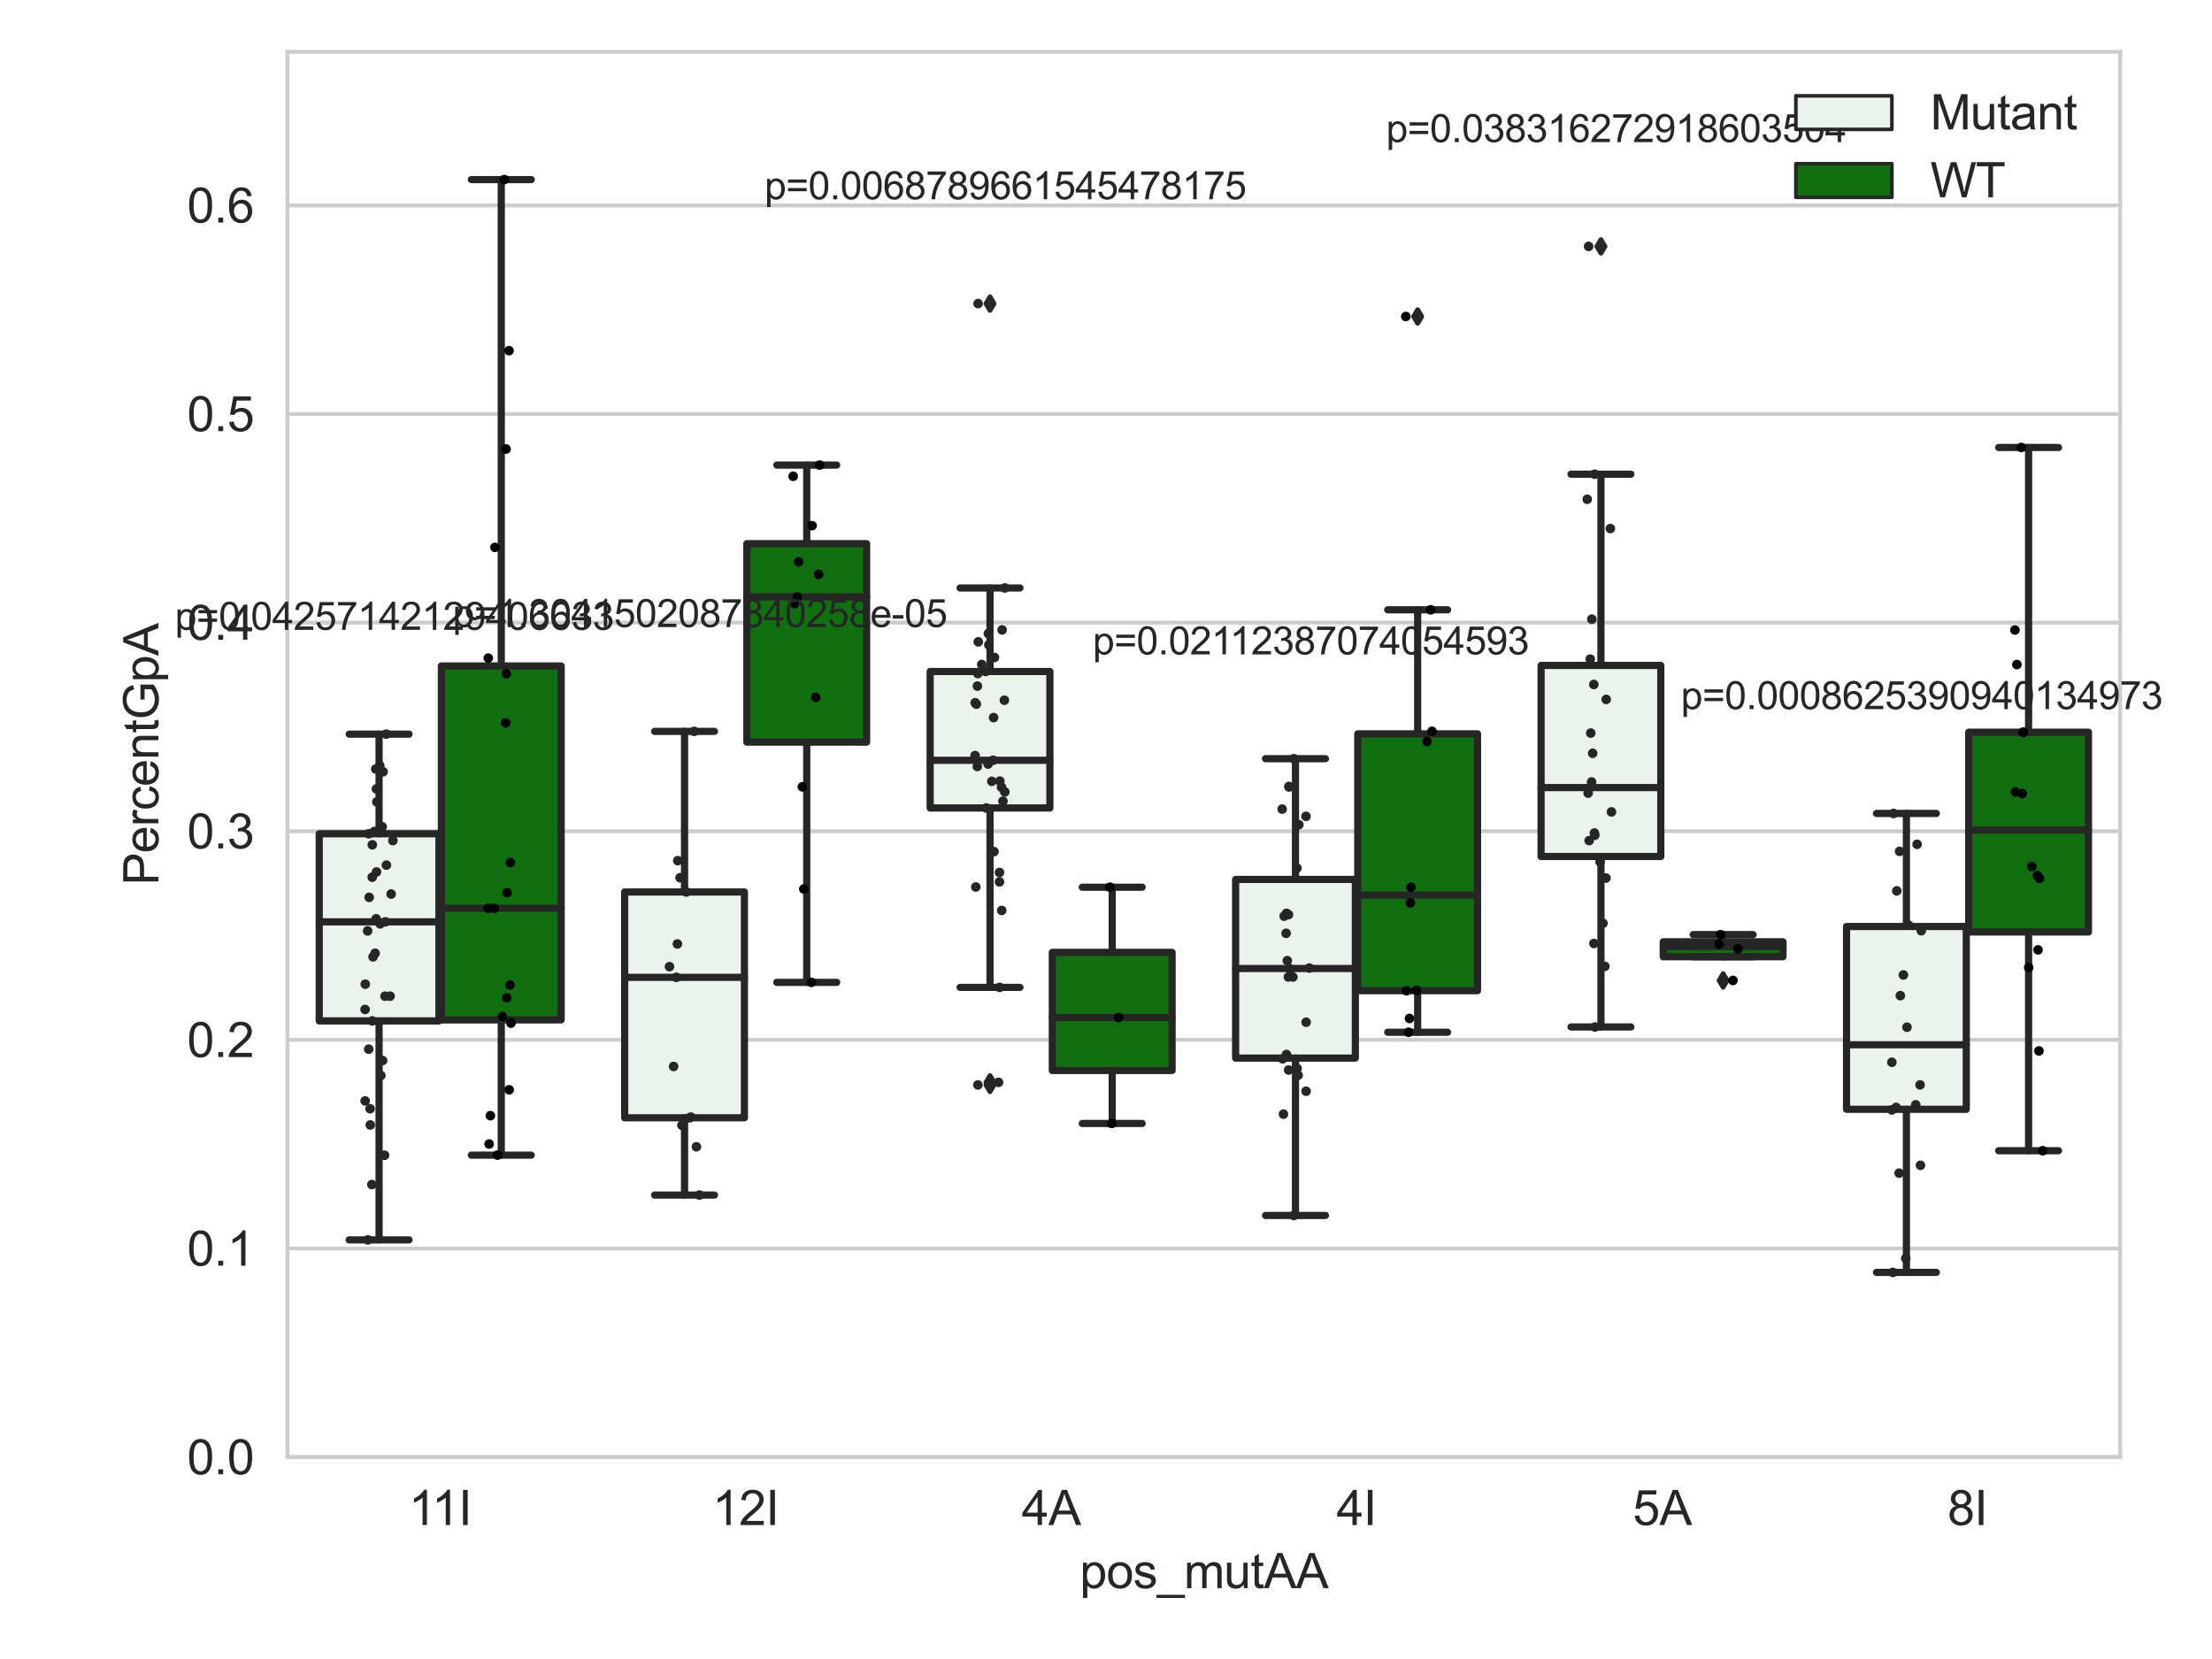 <?xml version="1.0" encoding="utf-8" standalone="no"?>
<!DOCTYPE svg PUBLIC "-//W3C//DTD SVG 1.1//EN"
  "http://www.w3.org/Graphics/SVG/1.1/DTD/svg11.dtd">
<svg xmlns:xlink="http://www.w3.org/1999/xlink" width="460.8pt" height="345.6pt" viewBox="0 0 460.8 345.6" xmlns="http://www.w3.org/2000/svg" version="1.1">
 <defs>
  <style type="text/css">*{stroke-linejoin: round; stroke-linecap: butt}</style>
 </defs>
 <g id="figure_1">
  <g id="patch_1">
   <path d="M 0 345.6 
L 460.8 345.6 
L 460.8 0 
L 0 0 
z
" style="fill: #ffffff"/>
  </g>
  <g id="axes_1">
   <g id="patch_2">
    <path d="M 59.881 303.539 
L 441.683 303.539 
L 441.683 10.8 
L 59.881 10.8 
z
" style="fill: #ffffff"/>
   </g>
   <g id="matplotlib.axis_1">
    <g id="xtick_1">
     <g id="text_1">
      <!-- 11I -->
      <g style="fill: #262626" transform="translate(85.117 317.697)scale(0.1 -0.1)">
       <defs>
        <path id="ArialMT-31" d="M 2384 0 
L 1822 0 
L 1822 3584 
Q 1619 3391 1289 3197 
Q 959 3003 697 2906 
L 697 3450 
Q 1169 3672 1522 3987 
Q 1875 4303 2022 4600 
L 2384 4600 
L 2384 0 
z
" transform="scale(0.016)"/>
        <path id="ArialMT-49" d="M 597 0 
L 597 4581 
L 1203 4581 
L 1203 0 
L 597 0 
z
" transform="scale(0.016)"/>
       </defs>
       <use xlink:href="#ArialMT-31"/>
       <use xlink:href="#ArialMT-31" x="48.24"/>
       <use xlink:href="#ArialMT-49" x="103.855"/>
      </g>
     </g>
    </g>
    <g id="xtick_2">
     <g id="text_2">
      <!-- 12I -->
      <g style="fill: #262626" transform="translate(148.382 317.697)scale(0.1 -0.1)">
       <defs>
        <path id="ArialMT-32" d="M 3222 541 
L 3222 0 
L 194 0 
Q 188 203 259 391 
Q 375 700 629 1000 
Q 884 1300 1366 1694 
Q 2113 2306 2375 2664 
Q 2638 3022 2638 3341 
Q 2638 3675 2398 3904 
Q 2159 4134 1775 4134 
Q 1369 4134 1125 3890 
Q 881 3647 878 3216 
L 300 3275 
Q 359 3922 746 4261 
Q 1134 4600 1788 4600 
Q 2447 4600 2831 4234 
Q 3216 3869 3216 3328 
Q 3216 3053 3103 2787 
Q 2991 2522 2730 2228 
Q 2469 1934 1863 1422 
Q 1356 997 1212 845 
Q 1069 694 975 541 
L 3222 541 
z
" transform="scale(0.016)"/>
       </defs>
       <use xlink:href="#ArialMT-31"/>
       <use xlink:href="#ArialMT-32" x="55.615"/>
       <use xlink:href="#ArialMT-49" x="111.23"/>
      </g>
     </g>
    </g>
    <g id="xtick_3">
     <g id="text_3">
      <!-- 4A -->
      <g style="fill: #262626" transform="translate(212.85 317.697)scale(0.1 -0.1)">
       <defs>
        <path id="ArialMT-34" d="M 2069 0 
L 2069 1097 
L 81 1097 
L 81 1613 
L 2172 4581 
L 2631 4581 
L 2631 1613 
L 3250 1613 
L 3250 1097 
L 2631 1097 
L 2631 0 
L 2069 0 
z
M 2069 1613 
L 2069 3678 
L 634 1613 
L 2069 1613 
z
" transform="scale(0.016)"/>
        <path id="ArialMT-41" d="M -9 0 
L 1750 4581 
L 2403 4581 
L 4278 0 
L 3588 0 
L 3053 1388 
L 1138 1388 
L 634 0 
L -9 0 
z
M 1313 1881 
L 2866 1881 
L 2388 3150 
Q 2169 3728 2063 4100 
Q 1975 3659 1816 3225 
L 1313 1881 
z
" transform="scale(0.016)"/>
       </defs>
       <use xlink:href="#ArialMT-34"/>
       <use xlink:href="#ArialMT-41" x="55.615"/>
      </g>
     </g>
    </g>
    <g id="xtick_4">
     <g id="text_4">
      <!-- 4I -->
      <g style="fill: #262626" transform="translate(278.429 317.697)scale(0.1 -0.1)">
       <use xlink:href="#ArialMT-34"/>
       <use xlink:href="#ArialMT-49" x="55.615"/>
      </g>
     </g>
    </g>
    <g id="xtick_5">
     <g id="text_5">
      <!-- 5A -->
      <g style="fill: #262626" transform="translate(340.117 317.697)scale(0.1 -0.1)">
       <defs>
        <path id="ArialMT-35" d="M 266 1200 
L 856 1250 
Q 922 819 1161 601 
Q 1400 384 1738 384 
Q 2144 384 2425 690 
Q 2706 997 2706 1503 
Q 2706 1984 2436 2262 
Q 2166 2541 1728 2541 
Q 1456 2541 1237 2417 
Q 1019 2294 894 2097 
L 366 2166 
L 809 4519 
L 3088 4519 
L 3088 3981 
L 1259 3981 
L 1013 2750 
Q 1425 3038 1878 3038 
Q 2478 3038 2890 2622 
Q 3303 2206 3303 1553 
Q 3303 931 2941 478 
Q 2500 -78 1738 -78 
Q 1113 -78 717 272 
Q 322 622 266 1200 
z
" transform="scale(0.016)"/>
       </defs>
       <use xlink:href="#ArialMT-35"/>
       <use xlink:href="#ArialMT-41" x="55.615"/>
      </g>
     </g>
    </g>
    <g id="xtick_6">
     <g id="text_6">
      <!-- 8I -->
      <g style="fill: #262626" transform="translate(405.697 317.697)scale(0.1 -0.1)">
       <defs>
        <path id="ArialMT-38" d="M 1131 2484 
Q 781 2613 612 2850 
Q 444 3088 444 3419 
Q 444 3919 803 4259 
Q 1163 4600 1759 4600 
Q 2359 4600 2725 4251 
Q 3091 3903 3091 3403 
Q 3091 3084 2923 2848 
Q 2756 2613 2416 2484 
Q 2838 2347 3058 2040 
Q 3278 1734 3278 1309 
Q 3278 722 2862 322 
Q 2447 -78 1769 -78 
Q 1091 -78 675 323 
Q 259 725 259 1325 
Q 259 1772 486 2073 
Q 713 2375 1131 2484 
z
M 1019 3438 
Q 1019 3113 1228 2906 
Q 1438 2700 1772 2700 
Q 2097 2700 2305 2904 
Q 2513 3109 2513 3406 
Q 2513 3716 2298 3927 
Q 2084 4138 1766 4138 
Q 1444 4138 1231 3931 
Q 1019 3725 1019 3438 
z
M 838 1322 
Q 838 1081 952 856 
Q 1066 631 1291 507 
Q 1516 384 1775 384 
Q 2178 384 2440 643 
Q 2703 903 2703 1303 
Q 2703 1709 2433 1975 
Q 2163 2241 1756 2241 
Q 1359 2241 1098 1978 
Q 838 1716 838 1322 
z
" transform="scale(0.016)"/>
       </defs>
       <use xlink:href="#ArialMT-38"/>
       <use xlink:href="#ArialMT-49" x="55.615"/>
      </g>
     </g>
    </g>
    <g id="text_7">
     <!-- pos_mutAA -->
     <g style="fill: #262626" transform="translate(224.936 330.842)scale(0.1 -0.1)">
      <defs>
       <path id="ArialMT-70" d="M 422 -1272 
L 422 3319 
L 934 3319 
L 934 2888 
Q 1116 3141 1344 3267 
Q 1572 3394 1897 3394 
Q 2322 3394 2647 3175 
Q 2972 2956 3137 2557 
Q 3303 2159 3303 1684 
Q 3303 1175 3120 767 
Q 2938 359 2589 142 
Q 2241 -75 1856 -75 
Q 1575 -75 1351 44 
Q 1128 163 984 344 
L 984 -1272 
L 422 -1272 
z
M 931 1641 
Q 931 1000 1190 694 
Q 1450 388 1819 388 
Q 2194 388 2461 705 
Q 2728 1022 2728 1688 
Q 2728 2322 2467 2637 
Q 2206 2953 1844 2953 
Q 1484 2953 1207 2617 
Q 931 2281 931 1641 
z
" transform="scale(0.016)"/>
       <path id="ArialMT-6f" d="M 213 1659 
Q 213 2581 725 3025 
Q 1153 3394 1769 3394 
Q 2453 3394 2887 2945 
Q 3322 2497 3322 1706 
Q 3322 1066 3130 698 
Q 2938 331 2570 128 
Q 2203 -75 1769 -75 
Q 1072 -75 642 372 
Q 213 819 213 1659 
z
M 791 1659 
Q 791 1022 1069 705 
Q 1347 388 1769 388 
Q 2188 388 2466 706 
Q 2744 1025 2744 1678 
Q 2744 2294 2464 2611 
Q 2184 2928 1769 2928 
Q 1347 2928 1069 2612 
Q 791 2297 791 1659 
z
" transform="scale(0.016)"/>
       <path id="ArialMT-73" d="M 197 991 
L 753 1078 
Q 800 744 1014 566 
Q 1228 388 1613 388 
Q 2000 388 2187 545 
Q 2375 703 2375 916 
Q 2375 1106 2209 1216 
Q 2094 1291 1634 1406 
Q 1016 1563 777 1677 
Q 538 1791 414 1992 
Q 291 2194 291 2438 
Q 291 2659 392 2848 
Q 494 3038 669 3163 
Q 800 3259 1026 3326 
Q 1253 3394 1513 3394 
Q 1903 3394 2198 3281 
Q 2494 3169 2634 2976 
Q 2775 2784 2828 2463 
L 2278 2388 
Q 2241 2644 2061 2787 
Q 1881 2931 1553 2931 
Q 1166 2931 1000 2803 
Q 834 2675 834 2503 
Q 834 2394 903 2306 
Q 972 2216 1119 2156 
Q 1203 2125 1616 2013 
Q 2213 1853 2448 1751 
Q 2684 1650 2818 1456 
Q 2953 1263 2953 975 
Q 2953 694 2789 445 
Q 2625 197 2315 61 
Q 2006 -75 1616 -75 
Q 969 -75 630 194 
Q 291 463 197 991 
z
" transform="scale(0.016)"/>
       <path id="ArialMT-5f" d="M -97 -1272 
L -97 -866 
L 3631 -866 
L 3631 -1272 
L -97 -1272 
z
" transform="scale(0.016)"/>
       <path id="ArialMT-6d" d="M 422 0 
L 422 3319 
L 925 3319 
L 925 2853 
Q 1081 3097 1340 3245 
Q 1600 3394 1931 3394 
Q 2300 3394 2536 3241 
Q 2772 3088 2869 2813 
Q 3263 3394 3894 3394 
Q 4388 3394 4653 3120 
Q 4919 2847 4919 2278 
L 4919 0 
L 4359 0 
L 4359 2091 
Q 4359 2428 4304 2576 
Q 4250 2725 4106 2815 
Q 3963 2906 3769 2906 
Q 3419 2906 3187 2673 
Q 2956 2441 2956 1928 
L 2956 0 
L 2394 0 
L 2394 2156 
Q 2394 2531 2256 2718 
Q 2119 2906 1806 2906 
Q 1569 2906 1367 2781 
Q 1166 2656 1075 2415 
Q 984 2175 984 1722 
L 984 0 
L 422 0 
z
" transform="scale(0.016)"/>
       <path id="ArialMT-75" d="M 2597 0 
L 2597 488 
Q 2209 -75 1544 -75 
Q 1250 -75 995 37 
Q 741 150 617 320 
Q 494 491 444 738 
Q 409 903 409 1263 
L 409 3319 
L 972 3319 
L 972 1478 
Q 972 1038 1006 884 
Q 1059 663 1231 536 
Q 1403 409 1656 409 
Q 1909 409 2131 539 
Q 2353 669 2445 892 
Q 2538 1116 2538 1541 
L 2538 3319 
L 3100 3319 
L 3100 0 
L 2597 0 
z
" transform="scale(0.016)"/>
       <path id="ArialMT-74" d="M 1650 503 
L 1731 6 
Q 1494 -44 1306 -44 
Q 1000 -44 831 53 
Q 663 150 594 308 
Q 525 466 525 972 
L 525 2881 
L 113 2881 
L 113 3319 
L 525 3319 
L 525 4141 
L 1084 4478 
L 1084 3319 
L 1650 3319 
L 1650 2881 
L 1084 2881 
L 1084 941 
Q 1084 700 1114 631 
Q 1144 563 1211 522 
Q 1278 481 1403 481 
Q 1497 481 1650 503 
z
" transform="scale(0.016)"/>
      </defs>
      <use xlink:href="#ArialMT-70"/>
      <use xlink:href="#ArialMT-6f" x="55.615"/>
      <use xlink:href="#ArialMT-73" x="111.23"/>
      <use xlink:href="#ArialMT-5f" x="161.23"/>
      <use xlink:href="#ArialMT-6d" x="216.846"/>
      <use xlink:href="#ArialMT-75" x="300.146"/>
      <use xlink:href="#ArialMT-74" x="355.762"/>
      <use xlink:href="#ArialMT-41" x="383.545"/>
      <use xlink:href="#ArialMT-41" x="450.244"/>
     </g>
    </g>
   </g>
   <g id="matplotlib.axis_2">
    <g id="ytick_1">
     <g id="line2d_1">
      <path d="M 59.881 303.539 
L 441.683 303.539 
" clip-path="url(#pa27f891b0f)" style="fill: none; stroke: #cccccc; stroke-width: 0.8; stroke-linecap: round"/>
     </g>
     <g id="text_8">
      <!-- 0.0 -->
      <g style="fill: #262626" transform="translate(38.981 307.118)scale(0.1 -0.1)">
       <defs>
        <path id="ArialMT-30" d="M 266 2259 
Q 266 3072 433 3567 
Q 600 4063 929 4331 
Q 1259 4600 1759 4600 
Q 2128 4600 2406 4451 
Q 2684 4303 2865 4023 
Q 3047 3744 3150 3342 
Q 3253 2941 3253 2259 
Q 3253 1453 3087 958 
Q 2922 463 2592 192 
Q 2263 -78 1759 -78 
Q 1097 -78 719 397 
Q 266 969 266 2259 
z
M 844 2259 
Q 844 1131 1108 757 
Q 1372 384 1759 384 
Q 2147 384 2411 759 
Q 2675 1134 2675 2259 
Q 2675 3391 2411 3762 
Q 2147 4134 1753 4134 
Q 1366 4134 1134 3806 
Q 844 3388 844 2259 
z
" transform="scale(0.016)"/>
        <path id="ArialMT-2e" d="M 581 0 
L 581 641 
L 1222 641 
L 1222 0 
L 581 0 
z
" transform="scale(0.016)"/>
       </defs>
       <use xlink:href="#ArialMT-30"/>
       <use xlink:href="#ArialMT-2e" x="55.615"/>
       <use xlink:href="#ArialMT-30" x="83.398"/>
      </g>
     </g>
    </g>
    <g id="ytick_2">
     <g id="line2d_2">
      <path d="M 59.881 260.079 
L 441.683 260.079 
" clip-path="url(#pa27f891b0f)" style="fill: none; stroke: #cccccc; stroke-width: 0.8; stroke-linecap: round"/>
     </g>
     <g id="text_9">
      <!-- 0.1 -->
      <g style="fill: #262626" transform="translate(38.981 263.658)scale(0.1 -0.1)">
       <use xlink:href="#ArialMT-30"/>
       <use xlink:href="#ArialMT-2e" x="55.615"/>
       <use xlink:href="#ArialMT-31" x="83.398"/>
      </g>
     </g>
    </g>
    <g id="ytick_3">
     <g id="line2d_3">
      <path d="M 59.881 216.62 
L 441.683 216.62 
" clip-path="url(#pa27f891b0f)" style="fill: none; stroke: #cccccc; stroke-width: 0.8; stroke-linecap: round"/>
     </g>
     <g id="text_10">
      <!-- 0.2 -->
      <g style="fill: #262626" transform="translate(38.981 220.198)scale(0.1 -0.1)">
       <use xlink:href="#ArialMT-30"/>
       <use xlink:href="#ArialMT-2e" x="55.615"/>
       <use xlink:href="#ArialMT-32" x="83.398"/>
      </g>
     </g>
    </g>
    <g id="ytick_4">
     <g id="line2d_4">
      <path d="M 59.881 173.16 
L 441.683 173.16 
" clip-path="url(#pa27f891b0f)" style="fill: none; stroke: #cccccc; stroke-width: 0.8; stroke-linecap: round"/>
     </g>
     <g id="text_11">
      <!-- 0.3 -->
      <g style="fill: #262626" transform="translate(38.981 176.739)scale(0.1 -0.1)">
       <defs>
        <path id="ArialMT-33" d="M 269 1209 
L 831 1284 
Q 928 806 1161 595 
Q 1394 384 1728 384 
Q 2125 384 2398 659 
Q 2672 934 2672 1341 
Q 2672 1728 2419 1979 
Q 2166 2231 1775 2231 
Q 1616 2231 1378 2169 
L 1441 2663 
Q 1497 2656 1531 2656 
Q 1891 2656 2178 2843 
Q 2466 3031 2466 3422 
Q 2466 3731 2256 3934 
Q 2047 4138 1716 4138 
Q 1388 4138 1169 3931 
Q 950 3725 888 3313 
L 325 3413 
Q 428 3978 793 4289 
Q 1159 4600 1703 4600 
Q 2078 4600 2393 4439 
Q 2709 4278 2876 4000 
Q 3044 3722 3044 3409 
Q 3044 3113 2884 2869 
Q 2725 2625 2413 2481 
Q 2819 2388 3044 2092 
Q 3269 1797 3269 1353 
Q 3269 753 2831 336 
Q 2394 -81 1725 -81 
Q 1122 -81 723 278 
Q 325 638 269 1209 
z
" transform="scale(0.016)"/>
       </defs>
       <use xlink:href="#ArialMT-30"/>
       <use xlink:href="#ArialMT-2e" x="55.615"/>
       <use xlink:href="#ArialMT-33" x="83.398"/>
      </g>
     </g>
    </g>
    <g id="ytick_5">
     <g id="line2d_5">
      <path d="M 59.881 129.7 
L 441.683 129.7 
" clip-path="url(#pa27f891b0f)" style="fill: none; stroke: #cccccc; stroke-width: 0.8; stroke-linecap: round"/>
     </g>
     <g id="text_12">
      <!-- 0.4 -->
      <g style="fill: #262626" transform="translate(38.981 133.279)scale(0.1 -0.1)">
       <use xlink:href="#ArialMT-30"/>
       <use xlink:href="#ArialMT-2e" x="55.615"/>
       <use xlink:href="#ArialMT-34" x="83.398"/>
      </g>
     </g>
    </g>
    <g id="ytick_6">
     <g id="line2d_6">
      <path d="M 59.881 86.241 
L 441.683 86.241 
" clip-path="url(#pa27f891b0f)" style="fill: none; stroke: #cccccc; stroke-width: 0.8; stroke-linecap: round"/>
     </g>
     <g id="text_13">
      <!-- 0.5 -->
      <g style="fill: #262626" transform="translate(38.981 89.82)scale(0.1 -0.1)">
       <use xlink:href="#ArialMT-30"/>
       <use xlink:href="#ArialMT-2e" x="55.615"/>
       <use xlink:href="#ArialMT-35" x="83.398"/>
      </g>
     </g>
    </g>
    <g id="ytick_7">
     <g id="line2d_7">
      <path d="M 59.881 42.781 
L 441.683 42.781 
" clip-path="url(#pa27f891b0f)" style="fill: none; stroke: #cccccc; stroke-width: 0.8; stroke-linecap: round"/>
     </g>
     <g id="text_14">
      <!-- 0.6 -->
      <g style="fill: #262626" transform="translate(38.981 46.36)scale(0.1 -0.1)">
       <defs>
        <path id="ArialMT-36" d="M 3184 3459 
L 2625 3416 
Q 2550 3747 2413 3897 
Q 2184 4138 1850 4138 
Q 1581 4138 1378 3988 
Q 1113 3794 959 3422 
Q 806 3050 800 2363 
Q 1003 2672 1297 2822 
Q 1591 2972 1913 2972 
Q 2475 2972 2870 2558 
Q 3266 2144 3266 1488 
Q 3266 1056 3080 686 
Q 2894 316 2569 119 
Q 2244 -78 1831 -78 
Q 1128 -78 684 439 
Q 241 956 241 2144 
Q 241 3472 731 4075 
Q 1159 4600 1884 4600 
Q 2425 4600 2770 4297 
Q 3116 3994 3184 3459 
z
M 888 1484 
Q 888 1194 1011 928 
Q 1134 663 1356 523 
Q 1578 384 1822 384 
Q 2178 384 2434 671 
Q 2691 959 2691 1453 
Q 2691 1928 2437 2201 
Q 2184 2475 1800 2475 
Q 1419 2475 1153 2201 
Q 888 1928 888 1484 
z
" transform="scale(0.016)"/>
       </defs>
       <use xlink:href="#ArialMT-30"/>
       <use xlink:href="#ArialMT-2e" x="55.615"/>
       <use xlink:href="#ArialMT-36" x="83.398"/>
      </g>
     </g>
    </g>
    <g id="text_15">
     <!-- PercentGpA -->
     <g style="fill: #262626" transform="translate(32.994 184.405)rotate(-90)scale(0.1 -0.1)">
      <defs>
       <path id="ArialMT-50" d="M 494 0 
L 494 4581 
L 2222 4581 
Q 2678 4581 2919 4538 
Q 3256 4481 3484 4323 
Q 3713 4166 3852 3881 
Q 3991 3597 3991 3256 
Q 3991 2672 3619 2267 
Q 3247 1863 2275 1863 
L 1100 1863 
L 1100 0 
L 494 0 
z
M 1100 2403 
L 2284 2403 
Q 2872 2403 3119 2622 
Q 3366 2841 3366 3238 
Q 3366 3525 3220 3729 
Q 3075 3934 2838 4000 
Q 2684 4041 2272 4041 
L 1100 4041 
L 1100 2403 
z
" transform="scale(0.016)"/>
       <path id="ArialMT-65" d="M 2694 1069 
L 3275 997 
Q 3138 488 2766 206 
Q 2394 -75 1816 -75 
Q 1088 -75 661 373 
Q 234 822 234 1631 
Q 234 2469 665 2931 
Q 1097 3394 1784 3394 
Q 2450 3394 2872 2941 
Q 3294 2488 3294 1666 
Q 3294 1616 3291 1516 
L 816 1516 
Q 847 969 1125 678 
Q 1403 388 1819 388 
Q 2128 388 2347 550 
Q 2566 713 2694 1069 
z
M 847 1978 
L 2700 1978 
Q 2663 2397 2488 2606 
Q 2219 2931 1791 2931 
Q 1403 2931 1139 2672 
Q 875 2413 847 1978 
z
" transform="scale(0.016)"/>
       <path id="ArialMT-72" d="M 416 0 
L 416 3319 
L 922 3319 
L 922 2816 
Q 1116 3169 1280 3281 
Q 1444 3394 1641 3394 
Q 1925 3394 2219 3213 
L 2025 2691 
Q 1819 2813 1613 2813 
Q 1428 2813 1281 2702 
Q 1134 2591 1072 2394 
Q 978 2094 978 1738 
L 978 0 
L 416 0 
z
" transform="scale(0.016)"/>
       <path id="ArialMT-63" d="M 2588 1216 
L 3141 1144 
Q 3050 572 2676 248 
Q 2303 -75 1759 -75 
Q 1078 -75 664 370 
Q 250 816 250 1647 
Q 250 2184 428 2587 
Q 606 2991 970 3192 
Q 1334 3394 1763 3394 
Q 2303 3394 2647 3120 
Q 2991 2847 3088 2344 
L 2541 2259 
Q 2463 2594 2264 2762 
Q 2066 2931 1784 2931 
Q 1359 2931 1093 2626 
Q 828 2322 828 1663 
Q 828 994 1084 691 
Q 1341 388 1753 388 
Q 2084 388 2306 591 
Q 2528 794 2588 1216 
z
" transform="scale(0.016)"/>
       <path id="ArialMT-6e" d="M 422 0 
L 422 3319 
L 928 3319 
L 928 2847 
Q 1294 3394 1984 3394 
Q 2284 3394 2536 3286 
Q 2788 3178 2913 3003 
Q 3038 2828 3088 2588 
Q 3119 2431 3119 2041 
L 3119 0 
L 2556 0 
L 2556 2019 
Q 2556 2363 2490 2533 
Q 2425 2703 2258 2804 
Q 2091 2906 1866 2906 
Q 1506 2906 1245 2678 
Q 984 2450 984 1813 
L 984 0 
L 422 0 
z
" transform="scale(0.016)"/>
       <path id="ArialMT-47" d="M 2638 1797 
L 2638 2334 
L 4578 2338 
L 4578 638 
Q 4131 281 3656 101 
Q 3181 -78 2681 -78 
Q 2006 -78 1454 211 
Q 903 500 622 1047 
Q 341 1594 341 2269 
Q 341 2938 620 3517 
Q 900 4097 1425 4378 
Q 1950 4659 2634 4659 
Q 3131 4659 3532 4498 
Q 3934 4338 4162 4050 
Q 4391 3763 4509 3300 
L 3963 3150 
Q 3859 3500 3706 3700 
Q 3553 3900 3268 4020 
Q 2984 4141 2638 4141 
Q 2222 4141 1919 4014 
Q 1616 3888 1430 3681 
Q 1244 3475 1141 3228 
Q 966 2803 966 2306 
Q 966 1694 1177 1281 
Q 1388 869 1791 669 
Q 2194 469 2647 469 
Q 3041 469 3416 620 
Q 3791 772 3984 944 
L 3984 1797 
L 2638 1797 
z
" transform="scale(0.016)"/>
      </defs>
      <use xlink:href="#ArialMT-50"/>
      <use xlink:href="#ArialMT-65" x="66.699"/>
      <use xlink:href="#ArialMT-72" x="122.314"/>
      <use xlink:href="#ArialMT-63" x="155.615"/>
      <use xlink:href="#ArialMT-65" x="205.615"/>
      <use xlink:href="#ArialMT-6e" x="261.23"/>
      <use xlink:href="#ArialMT-74" x="316.846"/>
      <use xlink:href="#ArialMT-47" x="344.629"/>
      <use xlink:href="#ArialMT-70" x="422.412"/>
      <use xlink:href="#ArialMT-41" x="478.027"/>
     </g>
    </g>
   </g>
   <g id="patch_3">
    <path d="M 66.499 212.675 
L 91.444 212.675 
L 91.444 173.691 
L 66.499 173.691 
L 66.499 212.675 
z
" clip-path="url(#pa27f891b0f)" style="fill: #ecf2ec; stroke: #262626; stroke-width: 1.5; stroke-linejoin: miter"/>
   </g>
   <g id="patch_4">
    <path d="M 91.953 212.453 
L 116.897 212.453 
L 116.897 138.732 
L 91.953 138.732 
L 91.953 212.453 
z
" clip-path="url(#pa27f891b0f)" style="fill: #107010; stroke: #262626; stroke-width: 1.5; stroke-linejoin: miter"/>
   </g>
   <g id="patch_5">
    <path d="M 130.133 232.857 
L 155.077 232.857 
L 155.077 185.817 
L 130.133 185.817 
L 130.133 232.857 
z
" clip-path="url(#pa27f891b0f)" style="fill: #ecf2ec; stroke: #262626; stroke-width: 1.5; stroke-linejoin: miter"/>
   </g>
   <g id="patch_6">
    <path d="M 155.586 154.594 
L 180.531 154.594 
L 180.531 113.261 
L 155.586 113.261 
L 155.586 154.594 
z
" clip-path="url(#pa27f891b0f)" style="fill: #107010; stroke: #262626; stroke-width: 1.5; stroke-linejoin: miter"/>
   </g>
   <g id="patch_7">
    <path d="M 193.766 168.315 
L 218.711 168.315 
L 218.711 139.883 
L 193.766 139.883 
L 193.766 168.315 
z
" clip-path="url(#pa27f891b0f)" style="fill: #ecf2ec; stroke: #262626; stroke-width: 1.5; stroke-linejoin: miter"/>
   </g>
   <g id="patch_8">
    <path d="M 219.22 223.006 
L 244.164 223.006 
L 244.164 198.396 
L 219.22 198.396 
L 219.22 223.006 
z
" clip-path="url(#pa27f891b0f)" style="fill: #107010; stroke: #262626; stroke-width: 1.5; stroke-linejoin: miter"/>
   </g>
   <g id="patch_9">
    <path d="M 257.4 220.418 
L 282.344 220.418 
L 282.344 183.201 
L 257.4 183.201 
L 257.4 220.418 
z
" clip-path="url(#pa27f891b0f)" style="fill: #ecf2ec; stroke: #262626; stroke-width: 1.5; stroke-linejoin: miter"/>
   </g>
   <g id="patch_10">
    <path d="M 282.853 206.373 
L 307.798 206.373 
L 307.798 152.875 
L 282.853 152.875 
L 282.853 206.373 
z
" clip-path="url(#pa27f891b0f)" style="fill: #107010; stroke: #262626; stroke-width: 1.5; stroke-linejoin: miter"/>
   </g>
   <g id="patch_11">
    <path d="M 321.034 178.427 
L 345.978 178.427 
L 345.978 138.624 
L 321.034 138.624 
L 321.034 178.427 
z
" clip-path="url(#pa27f891b0f)" style="fill: #ecf2ec; stroke: #262626; stroke-width: 1.5; stroke-linejoin: miter"/>
   </g>
   <g id="patch_12">
    <path d="M 346.487 199.313 
L 371.431 199.313 
L 371.431 196.194 
L 346.487 196.194 
L 346.487 199.313 
z
" clip-path="url(#pa27f891b0f)" style="fill: #107010; stroke: #262626; stroke-width: 1.5; stroke-linejoin: miter"/>
   </g>
   <g id="patch_13">
    <path d="M 384.667 231.085 
L 409.612 231.085 
L 409.612 193.003 
L 384.667 193.003 
L 384.667 231.085 
z
" clip-path="url(#pa27f891b0f)" style="fill: #ecf2ec; stroke: #262626; stroke-width: 1.5; stroke-linejoin: miter"/>
   </g>
   <g id="patch_14">
    <path d="M 410.121 194.15 
L 435.065 194.15 
L 435.065 152.531 
L 410.121 152.531 
L 410.121 194.15 
z
" clip-path="url(#pa27f891b0f)" style="fill: #107010; stroke: #262626; stroke-width: 1.5; stroke-linejoin: miter"/>
   </g>
   <g id="patch_15">
    <path d="M 91.698 303.539 
L 91.698 303.539 
L 91.698 303.539 
L 91.698 303.539 
z
" clip-path="url(#pa27f891b0f)" style="fill: #ecf2ec; stroke: #262626; stroke-width: 0.75; stroke-linejoin: miter"/>
   </g>
   <g id="patch_16">
    <path d="M 91.698 303.539 
L 91.698 303.539 
L 91.698 303.539 
L 91.698 303.539 
z
" clip-path="url(#pa27f891b0f)" style="fill: #107010; stroke: #262626; stroke-width: 0.75; stroke-linejoin: miter"/>
   </g>
   <g id="PathCollection_1"/>
   <g id="PathCollection_2"/>
   <g id="line2d_8">
    <path d="M 78.971 212.675 
L 78.971 258.292 
" clip-path="url(#pa27f891b0f)" style="fill: none; stroke: #262626; stroke-width: 1.5; stroke-linecap: round"/>
   </g>
   <g id="line2d_9">
    <path d="M 78.971 173.691 
L 78.971 152.937 
" clip-path="url(#pa27f891b0f)" style="fill: none; stroke: #262626; stroke-width: 1.5; stroke-linecap: round"/>
   </g>
   <g id="line2d_10">
    <path d="M 72.735 258.292 
L 85.207 258.292 
" clip-path="url(#pa27f891b0f)" style="fill: none; stroke: #262626; stroke-width: 1.5; stroke-linecap: round"/>
   </g>
   <g id="line2d_11">
    <path d="M 72.735 152.937 
L 85.207 152.937 
" clip-path="url(#pa27f891b0f)" style="fill: none; stroke: #262626; stroke-width: 1.5; stroke-linecap: round"/>
   </g>
   <g id="line2d_12"/>
   <g id="line2d_13">
    <path d="M 104.425 212.453 
L 104.425 240.632 
" clip-path="url(#pa27f891b0f)" style="fill: none; stroke: #262626; stroke-width: 1.5; stroke-linecap: round"/>
   </g>
   <g id="line2d_14">
    <path d="M 104.425 138.732 
L 104.425 37.413 
" clip-path="url(#pa27f891b0f)" style="fill: none; stroke: #262626; stroke-width: 1.5; stroke-linecap: round"/>
   </g>
   <g id="line2d_15">
    <path d="M 98.189 240.632 
L 110.661 240.632 
" clip-path="url(#pa27f891b0f)" style="fill: none; stroke: #262626; stroke-width: 1.5; stroke-linecap: round"/>
   </g>
   <g id="line2d_16">
    <path d="M 98.189 37.413 
L 110.661 37.413 
" clip-path="url(#pa27f891b0f)" style="fill: none; stroke: #262626; stroke-width: 1.5; stroke-linecap: round"/>
   </g>
   <g id="line2d_17"/>
   <g id="line2d_18">
    <path d="M 142.605 232.857 
L 142.605 248.95 
" clip-path="url(#pa27f891b0f)" style="fill: none; stroke: #262626; stroke-width: 1.5; stroke-linecap: round"/>
   </g>
   <g id="line2d_19">
    <path d="M 142.605 185.817 
L 142.605 152.358 
" clip-path="url(#pa27f891b0f)" style="fill: none; stroke: #262626; stroke-width: 1.5; stroke-linecap: round"/>
   </g>
   <g id="line2d_20">
    <path d="M 136.369 248.95 
L 148.841 248.95 
" clip-path="url(#pa27f891b0f)" style="fill: none; stroke: #262626; stroke-width: 1.5; stroke-linecap: round"/>
   </g>
   <g id="line2d_21">
    <path d="M 136.369 152.358 
L 148.841 152.358 
" clip-path="url(#pa27f891b0f)" style="fill: none; stroke: #262626; stroke-width: 1.5; stroke-linecap: round"/>
   </g>
   <g id="line2d_22"/>
   <g id="line2d_23">
    <path d="M 168.058 154.594 
L 168.058 204.642 
" clip-path="url(#pa27f891b0f)" style="fill: none; stroke: #262626; stroke-width: 1.5; stroke-linecap: round"/>
   </g>
   <g id="line2d_24">
    <path d="M 168.058 113.261 
L 168.058 96.885 
" clip-path="url(#pa27f891b0f)" style="fill: none; stroke: #262626; stroke-width: 1.5; stroke-linecap: round"/>
   </g>
   <g id="line2d_25">
    <path d="M 161.822 204.642 
L 174.294 204.642 
" clip-path="url(#pa27f891b0f)" style="fill: none; stroke: #262626; stroke-width: 1.5; stroke-linecap: round"/>
   </g>
   <g id="line2d_26">
    <path d="M 161.822 96.885 
L 174.294 96.885 
" clip-path="url(#pa27f891b0f)" style="fill: none; stroke: #262626; stroke-width: 1.5; stroke-linecap: round"/>
   </g>
   <g id="line2d_27"/>
   <g id="line2d_28">
    <path d="M 206.239 168.315 
L 206.239 205.691 
" clip-path="url(#pa27f891b0f)" style="fill: none; stroke: #262626; stroke-width: 1.5; stroke-linecap: round"/>
   </g>
   <g id="line2d_29">
    <path d="M 206.239 139.883 
L 206.239 122.485 
" clip-path="url(#pa27f891b0f)" style="fill: none; stroke: #262626; stroke-width: 1.5; stroke-linecap: round"/>
   </g>
   <g id="line2d_30">
    <path d="M 200.002 205.691 
L 212.475 205.691 
" clip-path="url(#pa27f891b0f)" style="fill: none; stroke: #262626; stroke-width: 1.5; stroke-linecap: round"/>
   </g>
   <g id="line2d_31">
    <path d="M 200.002 122.485 
L 212.475 122.485 
" clip-path="url(#pa27f891b0f)" style="fill: none; stroke: #262626; stroke-width: 1.5; stroke-linecap: round"/>
   </g>
   <g id="line2d_32">
    <defs>
     <path id="m9e80423c1b" d="M -0 1.414 
L 0.849 0 
L 0 -1.414 
L -0.849 -0 
z
" style="stroke: #262626; stroke-linejoin: miter"/>
    </defs>
    <g clip-path="url(#pa27f891b0f)">
     <use xlink:href="#m9e80423c1b" x="206.239" y="226.013" style="fill: #262626; stroke: #262626; stroke-linejoin: miter"/>
     <use xlink:href="#m9e80423c1b" x="206.239" y="225.475" style="fill: #262626; stroke: #262626; stroke-linejoin: miter"/>
     <use xlink:href="#m9e80423c1b" x="206.239" y="63.242" style="fill: #262626; stroke: #262626; stroke-linejoin: miter"/>
    </g>
   </g>
   <g id="line2d_33">
    <path d="M 231.692 223.006 
L 231.692 234.04 
" clip-path="url(#pa27f891b0f)" style="fill: none; stroke: #262626; stroke-width: 1.5; stroke-linecap: round"/>
   </g>
   <g id="line2d_34">
    <path d="M 231.692 198.396 
L 231.692 184.82 
" clip-path="url(#pa27f891b0f)" style="fill: none; stroke: #262626; stroke-width: 1.5; stroke-linecap: round"/>
   </g>
   <g id="line2d_35">
    <path d="M 225.456 234.04 
L 237.928 234.04 
" clip-path="url(#pa27f891b0f)" style="fill: none; stroke: #262626; stroke-width: 1.5; stroke-linecap: round"/>
   </g>
   <g id="line2d_36">
    <path d="M 225.456 184.82 
L 237.928 184.82 
" clip-path="url(#pa27f891b0f)" style="fill: none; stroke: #262626; stroke-width: 1.5; stroke-linecap: round"/>
   </g>
   <g id="line2d_37"/>
   <g id="line2d_38">
    <path d="M 269.872 220.418 
L 269.872 253.206 
" clip-path="url(#pa27f891b0f)" style="fill: none; stroke: #262626; stroke-width: 1.5; stroke-linecap: round"/>
   </g>
   <g id="line2d_39">
    <path d="M 269.872 183.201 
L 269.872 158.052 
" clip-path="url(#pa27f891b0f)" style="fill: none; stroke: #262626; stroke-width: 1.5; stroke-linecap: round"/>
   </g>
   <g id="line2d_40">
    <path d="M 263.636 253.206 
L 276.108 253.206 
" clip-path="url(#pa27f891b0f)" style="fill: none; stroke: #262626; stroke-width: 1.5; stroke-linecap: round"/>
   </g>
   <g id="line2d_41">
    <path d="M 263.636 158.052 
L 276.108 158.052 
" clip-path="url(#pa27f891b0f)" style="fill: none; stroke: #262626; stroke-width: 1.5; stroke-linecap: round"/>
   </g>
   <g id="line2d_42"/>
   <g id="line2d_43">
    <path d="M 295.326 206.373 
L 295.326 215.038 
" clip-path="url(#pa27f891b0f)" style="fill: none; stroke: #262626; stroke-width: 1.5; stroke-linecap: round"/>
   </g>
   <g id="line2d_44">
    <path d="M 295.326 152.875 
L 295.326 127.034 
" clip-path="url(#pa27f891b0f)" style="fill: none; stroke: #262626; stroke-width: 1.5; stroke-linecap: round"/>
   </g>
   <g id="line2d_45">
    <path d="M 289.089 215.038 
L 301.562 215.038 
" clip-path="url(#pa27f891b0f)" style="fill: none; stroke: #262626; stroke-width: 1.5; stroke-linecap: round"/>
   </g>
   <g id="line2d_46">
    <path d="M 289.089 127.034 
L 301.562 127.034 
" clip-path="url(#pa27f891b0f)" style="fill: none; stroke: #262626; stroke-width: 1.5; stroke-linecap: round"/>
   </g>
   <g id="line2d_47">
    <g clip-path="url(#pa27f891b0f)">
     <use xlink:href="#m9e80423c1b" x="295.326" y="65.932" style="fill: #262626; stroke: #262626; stroke-linejoin: miter"/>
    </g>
   </g>
   <g id="line2d_48">
    <path d="M 333.506 178.427 
L 333.506 213.939 
" clip-path="url(#pa27f891b0f)" style="fill: none; stroke: #262626; stroke-width: 1.5; stroke-linecap: round"/>
   </g>
   <g id="line2d_49">
    <path d="M 333.506 138.624 
L 333.506 98.785 
" clip-path="url(#pa27f891b0f)" style="fill: none; stroke: #262626; stroke-width: 1.5; stroke-linecap: round"/>
   </g>
   <g id="line2d_50">
    <path d="M 327.27 213.939 
L 339.742 213.939 
" clip-path="url(#pa27f891b0f)" style="fill: none; stroke: #262626; stroke-width: 1.5; stroke-linecap: round"/>
   </g>
   <g id="line2d_51">
    <path d="M 327.27 98.785 
L 339.742 98.785 
" clip-path="url(#pa27f891b0f)" style="fill: none; stroke: #262626; stroke-width: 1.5; stroke-linecap: round"/>
   </g>
   <g id="line2d_52">
    <g clip-path="url(#pa27f891b0f)">
     <use xlink:href="#m9e80423c1b" x="333.506" y="51.33" style="fill: #262626; stroke: #262626; stroke-linejoin: miter"/>
    </g>
   </g>
   <g id="line2d_53">
    <path d="M 358.959 199.313 
L 358.959 199.313 
" clip-path="url(#pa27f891b0f)" style="fill: none; stroke: #262626; stroke-width: 1.5; stroke-linecap: round"/>
   </g>
   <g id="line2d_54">
    <path d="M 358.959 196.194 
L 358.959 194.697 
" clip-path="url(#pa27f891b0f)" style="fill: none; stroke: #262626; stroke-width: 1.5; stroke-linecap: round"/>
   </g>
   <g id="line2d_55">
    <path d="M 352.723 199.313 
L 365.195 199.313 
" clip-path="url(#pa27f891b0f)" style="fill: none; stroke: #262626; stroke-width: 1.5; stroke-linecap: round"/>
   </g>
   <g id="line2d_56">
    <path d="M 352.723 194.697 
L 365.195 194.697 
" clip-path="url(#pa27f891b0f)" style="fill: none; stroke: #262626; stroke-width: 1.5; stroke-linecap: round"/>
   </g>
   <g id="line2d_57">
    <g clip-path="url(#pa27f891b0f)">
     <use xlink:href="#m9e80423c1b" x="358.959" y="204.247" style="fill: #262626; stroke: #262626; stroke-linejoin: miter"/>
    </g>
   </g>
   <g id="line2d_58">
    <path d="M 397.139 231.085 
L 397.139 265.059 
" clip-path="url(#pa27f891b0f)" style="fill: none; stroke: #262626; stroke-width: 1.5; stroke-linecap: round"/>
   </g>
   <g id="line2d_59">
    <path d="M 397.139 193.003 
L 397.139 169.458 
" clip-path="url(#pa27f891b0f)" style="fill: none; stroke: #262626; stroke-width: 1.5; stroke-linecap: round"/>
   </g>
   <g id="line2d_60">
    <path d="M 390.903 265.059 
L 403.375 265.059 
" clip-path="url(#pa27f891b0f)" style="fill: none; stroke: #262626; stroke-width: 1.5; stroke-linecap: round"/>
   </g>
   <g id="line2d_61">
    <path d="M 390.903 169.458 
L 403.375 169.458 
" clip-path="url(#pa27f891b0f)" style="fill: none; stroke: #262626; stroke-width: 1.5; stroke-linecap: round"/>
   </g>
   <g id="line2d_62"/>
   <g id="line2d_63">
    <path d="M 422.593 194.15 
L 422.593 239.716 
" clip-path="url(#pa27f891b0f)" style="fill: none; stroke: #262626; stroke-width: 1.5; stroke-linecap: round"/>
   </g>
   <g id="line2d_64">
    <path d="M 422.593 152.531 
L 422.593 93.221 
" clip-path="url(#pa27f891b0f)" style="fill: none; stroke: #262626; stroke-width: 1.5; stroke-linecap: round"/>
   </g>
   <g id="line2d_65">
    <path d="M 416.357 239.716 
L 428.829 239.716 
" clip-path="url(#pa27f891b0f)" style="fill: none; stroke: #262626; stroke-width: 1.5; stroke-linecap: round"/>
   </g>
   <g id="line2d_66">
    <path d="M 416.357 93.221 
L 428.829 93.221 
" clip-path="url(#pa27f891b0f)" style="fill: none; stroke: #262626; stroke-width: 1.5; stroke-linecap: round"/>
   </g>
   <g id="line2d_67"/>
   <g id="line2d_68">
    <path d="M 66.499 192.033 
L 91.444 192.033 
" clip-path="url(#pa27f891b0f)" style="fill: none; stroke: #262626; stroke-width: 1.5; stroke-linecap: round"/>
   </g>
   <g id="line2d_69">
    <path d="M 91.953 189.211 
L 116.897 189.211 
" clip-path="url(#pa27f891b0f)" style="fill: none; stroke: #262626; stroke-width: 1.5; stroke-linecap: round"/>
   </g>
   <g id="line2d_70">
    <path d="M 130.133 203.599 
L 155.077 203.599 
" clip-path="url(#pa27f891b0f)" style="fill: none; stroke: #262626; stroke-width: 1.5; stroke-linecap: round"/>
   </g>
   <g id="line2d_71">
    <path d="M 155.586 124.347 
L 180.531 124.347 
" clip-path="url(#pa27f891b0f)" style="fill: none; stroke: #262626; stroke-width: 1.5; stroke-linecap: round"/>
   </g>
   <g id="line2d_72">
    <path d="M 193.766 158.38 
L 218.711 158.38 
" clip-path="url(#pa27f891b0f)" style="fill: none; stroke: #262626; stroke-width: 1.5; stroke-linecap: round"/>
   </g>
   <g id="line2d_73">
    <path d="M 219.22 211.971 
L 244.164 211.971 
" clip-path="url(#pa27f891b0f)" style="fill: none; stroke: #262626; stroke-width: 1.5; stroke-linecap: round"/>
   </g>
   <g id="line2d_74">
    <path d="M 257.4 201.753 
L 282.344 201.753 
" clip-path="url(#pa27f891b0f)" style="fill: none; stroke: #262626; stroke-width: 1.5; stroke-linecap: round"/>
   </g>
   <g id="line2d_75">
    <path d="M 282.853 186.454 
L 307.798 186.454 
" clip-path="url(#pa27f891b0f)" style="fill: none; stroke: #262626; stroke-width: 1.5; stroke-linecap: round"/>
   </g>
   <g id="line2d_76">
    <path d="M 321.034 164.064 
L 345.978 164.064 
" clip-path="url(#pa27f891b0f)" style="fill: none; stroke: #262626; stroke-width: 1.5; stroke-linecap: round"/>
   </g>
   <g id="line2d_77">
    <path d="M 346.487 197.181 
L 371.431 197.181 
" clip-path="url(#pa27f891b0f)" style="fill: none; stroke: #262626; stroke-width: 1.5; stroke-linecap: round"/>
   </g>
   <g id="line2d_78">
    <path d="M 384.667 217.64 
L 409.612 217.64 
" clip-path="url(#pa27f891b0f)" style="fill: none; stroke: #262626; stroke-width: 1.5; stroke-linecap: round"/>
   </g>
   <g id="line2d_79">
    <path d="M 410.121 172.913 
L 435.065 172.913 
" clip-path="url(#pa27f891b0f)" style="fill: none; stroke: #262626; stroke-width: 1.5; stroke-linecap: round"/>
   </g>
   <g id="patch_17">
    <path d="M 59.881 303.539 
L 59.881 10.8 
" style="fill: none; stroke: #cccccc; stroke-width: 0.8; stroke-linejoin: miter; stroke-linecap: square"/>
   </g>
   <g id="patch_18">
    <path d="M 441.683 303.539 
L 441.683 10.8 
" style="fill: none; stroke: #cccccc; stroke-width: 0.8; stroke-linejoin: miter; stroke-linecap: square"/>
   </g>
   <g id="patch_19">
    <path d="M 59.881 303.539 
L 441.683 303.539 
" style="fill: none; stroke: #cccccc; stroke-width: 0.8; stroke-linejoin: miter; stroke-linecap: square"/>
   </g>
   <g id="patch_20">
    <path d="M 59.881 10.8 
L 441.683 10.8 
" style="fill: none; stroke: #cccccc; stroke-width: 0.8; stroke-linejoin: miter; stroke-linecap: square"/>
   </g>
   <g id="PathCollection_3">
    <defs>
     <path id="C0_0_51cc5fa24b" d="M 0 1 
C 0.265 1 0.52 0.895 0.707 0.707 
C 0.895 0.52 1 0.265 1 -0 
C 1 -0.265 0.895 -0.52 0.707 -0.707 
C 0.52 -0.895 0.265 -1 0 -1 
C -0.265 -1 -0.52 -0.895 -0.707 -0.707 
C -0.895 -0.52 -1 -0.265 -1 0 
C -1 0.265 -0.895 0.52 -0.707 0.707 
C -0.52 0.895 -0.265 1 0 1 
z
"/>
    </defs>
    <g clip-path="url(#pa27f891b0f)">
     <use xlink:href="#C0_0_51cc5fa24b" x="80.208" y="207.524" style="fill: #262626"/>
    </g>
    <g clip-path="url(#pa27f891b0f)">
     <use xlink:href="#C0_0_51cc5fa24b" x="76.583" y="193.927" style="fill: #262626"/>
    </g>
    <g clip-path="url(#pa27f891b0f)">
     <use xlink:href="#C0_0_51cc5fa24b" x="76.094" y="205.024" style="fill: #262626"/>
    </g>
    <g clip-path="url(#pa27f891b0f)">
     <use xlink:href="#C0_0_51cc5fa24b" x="79.615" y="172.222" style="fill: #262626"/>
    </g>
    <g clip-path="url(#pa27f891b0f)">
     <use xlink:href="#C0_0_51cc5fa24b" x="79.813" y="160.777" style="fill: #262626"/>
    </g>
    <g clip-path="url(#pa27f891b0f)">
     <use xlink:href="#C0_0_51cc5fa24b" x="78.289" y="160.195" style="fill: #262626"/>
    </g>
    <g clip-path="url(#pa27f891b0f)">
     <use xlink:href="#C0_0_51cc5fa24b" x="80.464" y="152.937" style="fill: #262626"/>
    </g>
    <g clip-path="url(#pa27f891b0f)">
     <use xlink:href="#C0_0_51cc5fa24b" x="76.83" y="173.691" style="fill: #262626"/>
    </g>
    <g clip-path="url(#pa27f891b0f)">
     <use xlink:href="#C0_0_51cc5fa24b" x="79.337" y="224.05" style="fill: #262626"/>
    </g>
    <g clip-path="url(#pa27f891b0f)">
     <use xlink:href="#C0_0_51cc5fa24b" x="80.116" y="240.654" style="fill: #262626"/>
    </g>
    <g clip-path="url(#pa27f891b0f)">
     <use xlink:href="#C0_0_51cc5fa24b" x="77.545" y="182.736" style="fill: #262626"/>
    </g>
    <g clip-path="url(#pa27f891b0f)">
     <use xlink:href="#C0_0_51cc5fa24b" x="79.425" y="173.127" style="fill: #262626"/>
    </g>
    <g clip-path="url(#pa27f891b0f)">
     <use xlink:href="#C0_0_51cc5fa24b" x="77.465" y="246.762" style="fill: #262626"/>
    </g>
    <g clip-path="url(#pa27f891b0f)">
     <use xlink:href="#C0_0_51cc5fa24b" x="77.714" y="199.33" style="fill: #262626"/>
    </g>
    <g clip-path="url(#pa27f891b0f)">
     <use xlink:href="#C0_0_51cc5fa24b" x="78.144" y="198.582" style="fill: #262626"/>
    </g>
    <g clip-path="url(#pa27f891b0f)">
     <use xlink:href="#C0_0_51cc5fa24b" x="76.813" y="218.559" style="fill: #262626"/>
    </g>
    <g clip-path="url(#pa27f891b0f)">
     <use xlink:href="#C0_0_51cc5fa24b" x="76.629" y="258.292" style="fill: #262626"/>
    </g>
    <g clip-path="url(#pa27f891b0f)">
     <use xlink:href="#C0_0_51cc5fa24b" x="80.495" y="180.217" style="fill: #262626"/>
    </g>
    <g clip-path="url(#pa27f891b0f)">
     <use xlink:href="#C0_0_51cc5fa24b" x="77.099" y="230.971" style="fill: #262626"/>
    </g>
    <g clip-path="url(#pa27f891b0f)">
     <use xlink:href="#C0_0_51cc5fa24b" x="77.139" y="234.35" style="fill: #262626"/>
    </g>
    <g clip-path="url(#pa27f891b0f)">
     <use xlink:href="#C0_0_51cc5fa24b" x="81.846" y="175.114" style="fill: #262626"/>
    </g>
    <g clip-path="url(#pa27f891b0f)">
     <use xlink:href="#C0_0_51cc5fa24b" x="76.052" y="210.288" style="fill: #262626"/>
    </g>
    <g clip-path="url(#pa27f891b0f)">
     <use xlink:href="#C0_0_51cc5fa24b" x="76.065" y="229.342" style="fill: #262626"/>
    </g>
    <g clip-path="url(#pa27f891b0f)">
     <use xlink:href="#C0_0_51cc5fa24b" x="77.558" y="212.675" style="fill: #262626"/>
    </g>
    <g clip-path="url(#pa27f891b0f)">
     <use xlink:href="#C0_0_51cc5fa24b" x="81.485" y="186.251" style="fill: #262626"/>
    </g>
    <g clip-path="url(#pa27f891b0f)">
     <use xlink:href="#C0_0_51cc5fa24b" x="77.559" y="175.989" style="fill: #262626"/>
    </g>
    <g clip-path="url(#pa27f891b0f)">
     <use xlink:href="#C0_0_51cc5fa24b" x="78.43" y="181.648" style="fill: #262626"/>
    </g>
    <g clip-path="url(#pa27f891b0f)">
     <use xlink:href="#C0_0_51cc5fa24b" x="78.505" y="167.038" style="fill: #262626"/>
    </g>
    <g clip-path="url(#pa27f891b0f)">
     <use xlink:href="#C0_0_51cc5fa24b" x="77.991" y="173.205" style="fill: #262626"/>
    </g>
    <g clip-path="url(#pa27f891b0f)">
     <use xlink:href="#C0_0_51cc5fa24b" x="76.906" y="186.939" style="fill: #262626"/>
    </g>
    <g clip-path="url(#pa27f891b0f)">
     <use xlink:href="#C0_0_51cc5fa24b" x="78.404" y="164.342" style="fill: #262626"/>
    </g>
    <g clip-path="url(#pa27f891b0f)">
     <use xlink:href="#C0_0_51cc5fa24b" x="78.356" y="191.404" style="fill: #262626"/>
    </g>
    <g clip-path="url(#pa27f891b0f)">
     <use xlink:href="#C0_0_51cc5fa24b" x="80.28" y="192.033" style="fill: #262626"/>
    </g>
    <g clip-path="url(#pa27f891b0f)">
     <use xlink:href="#C0_0_51cc5fa24b" x="79.12" y="159.503" style="fill: #262626"/>
    </g>
    <g clip-path="url(#pa27f891b0f)">
     <use xlink:href="#C0_0_51cc5fa24b" x="79.213" y="192.45" style="fill: #262626"/>
    </g>
    <g clip-path="url(#pa27f891b0f)">
     <use xlink:href="#C0_0_51cc5fa24b" x="81.259" y="207.515" style="fill: #262626"/>
    </g>
    <g clip-path="url(#pa27f891b0f)">
     <use xlink:href="#C0_0_51cc5fa24b" x="79.708" y="220.93" style="fill: #262626"/>
    </g>
   </g>
   <g id="PathCollection_4">
    <defs>
     <path id="C1_0_4d232dd713" d="M 0 1 
C 0.265 1 0.52 0.895 0.707 0.707 
C 0.895 0.52 1 0.265 1 -0 
C 1 -0.265 0.895 -0.52 0.707 -0.707 
C 0.52 -0.895 0.265 -1 0 -1 
C -0.265 -1 -0.52 -0.895 -0.707 -0.707 
C -0.895 -0.52 -1 -0.265 -1 0 
C -1 0.265 -0.895 0.52 -0.707 0.707 
C -0.52 0.895 -0.265 1 0 1 
z
"/>
    </defs>
    <g clip-path="url(#pa27f891b0f)">
     <use xlink:href="#C1_0_4d232dd713" x="101.722" y="137.096"/>
    </g>
    <g clip-path="url(#pa27f891b0f)">
     <use xlink:href="#C1_0_4d232dd713" x="105.478" y="140.368"/>
    </g>
    <g clip-path="url(#pa27f891b0f)">
     <use xlink:href="#C1_0_4d232dd713" x="103.651" y="240.632"/>
    </g>
    <g clip-path="url(#pa27f891b0f)">
     <use xlink:href="#C1_0_4d232dd713" x="101.891" y="238.32"/>
    </g>
    <g clip-path="url(#pa27f891b0f)">
     <use xlink:href="#C1_0_4d232dd713" x="106.064" y="227.023"/>
    </g>
    <g clip-path="url(#pa27f891b0f)">
     <use xlink:href="#C1_0_4d232dd713" x="106.248" y="205.209"/>
    </g>
    <g clip-path="url(#pa27f891b0f)">
     <use xlink:href="#C1_0_4d232dd713" x="106.334" y="179.698"/>
    </g>
    <g clip-path="url(#pa27f891b0f)">
     <use xlink:href="#C1_0_4d232dd713" x="105.053" y="37.413"/>
    </g>
    <g clip-path="url(#pa27f891b0f)">
     <use xlink:href="#C1_0_4d232dd713" x="105.626" y="185.962"/>
    </g>
    <g clip-path="url(#pa27f891b0f)">
     <use xlink:href="#C1_0_4d232dd713" x="102.982" y="189.226"/>
    </g>
    <g clip-path="url(#pa27f891b0f)">
     <use xlink:href="#C1_0_4d232dd713" x="105.421" y="93.54"/>
    </g>
    <g clip-path="url(#pa27f891b0f)">
     <use xlink:href="#C1_0_4d232dd713" x="104.669" y="211.764"/>
    </g>
    <g clip-path="url(#pa27f891b0f)">
     <use xlink:href="#C1_0_4d232dd713" x="105.326" y="150.586"/>
    </g>
    <g clip-path="url(#pa27f891b0f)">
     <use xlink:href="#C1_0_4d232dd713" x="106.447" y="213.142"/>
    </g>
    <g clip-path="url(#pa27f891b0f)">
     <use xlink:href="#C1_0_4d232dd713" x="106.039" y="73.051"/>
    </g>
    <g clip-path="url(#pa27f891b0f)">
     <use xlink:href="#C1_0_4d232dd713" x="103.113" y="114.031"/>
    </g>
    <g clip-path="url(#pa27f891b0f)">
     <use xlink:href="#C1_0_4d232dd713" x="102.155" y="232.416"/>
    </g>
    <g clip-path="url(#pa27f891b0f)">
     <use xlink:href="#C1_0_4d232dd713" x="101.7" y="189.211"/>
    </g>
    <g clip-path="url(#pa27f891b0f)">
     <use xlink:href="#C1_0_4d232dd713" x="105.565" y="207.871"/>
    </g>
   </g>
   <g id="PathCollection_5">
    <defs>
     <path id="C2_0_cf99fb8e61" d="M 0 1 
C 0.265 1 0.52 0.895 0.707 0.707 
C 0.895 0.52 1 0.265 1 -0 
C 1 -0.265 0.895 -0.52 0.707 -0.707 
C 0.52 -0.895 0.265 -1 0 -1 
C -0.265 -1 -0.52 -0.895 -0.707 -0.707 
C -0.895 -0.52 -1 -0.265 -1 0 
C -1 0.265 -0.895 0.52 -0.707 0.707 
C -0.52 0.895 -0.265 1 0 1 
z
"/>
    </defs>
    <g clip-path="url(#pa27f891b0f)">
     <use xlink:href="#C2_0_cf99fb8e61" x="145.075" y="238.902" style="fill: #262626"/>
    </g>
    <g clip-path="url(#pa27f891b0f)">
     <use xlink:href="#C2_0_cf99fb8e61" x="144.612" y="152.358" style="fill: #262626"/>
    </g>
    <g clip-path="url(#pa27f891b0f)">
     <use xlink:href="#C2_0_cf99fb8e61" x="145.705" y="248.95" style="fill: #262626"/>
    </g>
    <g clip-path="url(#pa27f891b0f)">
     <use xlink:href="#C2_0_cf99fb8e61" x="142.993" y="185.817" style="fill: #262626"/>
    </g>
    <g clip-path="url(#pa27f891b0f)">
     <use xlink:href="#C2_0_cf99fb8e61" x="141.115" y="196.641" style="fill: #262626"/>
    </g>
    <g clip-path="url(#pa27f891b0f)">
     <use xlink:href="#C2_0_cf99fb8e61" x="139.468" y="201.37" style="fill: #262626"/>
    </g>
    <g clip-path="url(#pa27f891b0f)">
     <use xlink:href="#C2_0_cf99fb8e61" x="141.667" y="182.849" style="fill: #262626"/>
    </g>
    <g clip-path="url(#pa27f891b0f)">
     <use xlink:href="#C2_0_cf99fb8e61" x="143.641" y="232.857" style="fill: #262626"/>
    </g>
    <g clip-path="url(#pa27f891b0f)">
     <use xlink:href="#C2_0_cf99fb8e61" x="141.189" y="179.29" style="fill: #262626"/>
    </g>
    <g clip-path="url(#pa27f891b0f)">
     <use xlink:href="#C2_0_cf99fb8e61" x="140.322" y="222.161" style="fill: #262626"/>
    </g>
    <g clip-path="url(#pa27f891b0f)">
     <use xlink:href="#C2_0_cf99fb8e61" x="143.914" y="232.71" style="fill: #262626"/>
    </g>
    <g clip-path="url(#pa27f891b0f)">
     <use xlink:href="#C2_0_cf99fb8e61" x="140.916" y="203.599" style="fill: #262626"/>
    </g>
    <g clip-path="url(#pa27f891b0f)">
     <use xlink:href="#C2_0_cf99fb8e61" x="142.056" y="234.418" style="fill: #262626"/>
    </g>
   </g>
   <g id="PathCollection_6">
    <defs>
     <path id="C3_0_e5c8ef8cf9" d="M 0 1 
C 0.265 1 0.52 0.895 0.707 0.707 
C 0.895 0.52 1 0.265 1 -0 
C 1 -0.265 0.895 -0.52 0.707 -0.707 
C 0.52 -0.895 0.265 -1 0 -1 
C -0.265 -1 -0.52 -0.895 -0.707 -0.707 
C -0.895 -0.52 -1 -0.265 -1 0 
C -1 0.265 -0.895 0.52 -0.707 0.707 
C -0.52 0.895 -0.265 1 0 1 
z
"/>
    </defs>
    <g clip-path="url(#pa27f891b0f)">
     <use xlink:href="#C3_0_e5c8ef8cf9" x="169.012" y="204.642"/>
    </g>
    <g clip-path="url(#pa27f891b0f)">
     <use xlink:href="#C3_0_e5c8ef8cf9" x="166.36" y="117.021"/>
    </g>
    <g clip-path="url(#pa27f891b0f)">
     <use xlink:href="#C3_0_e5c8ef8cf9" x="165.236" y="99.213"/>
    </g>
    <g clip-path="url(#pa27f891b0f)">
     <use xlink:href="#C3_0_e5c8ef8cf9" x="167.444" y="185.183"/>
    </g>
    <g clip-path="url(#pa27f891b0f)">
     <use xlink:href="#C3_0_e5c8ef8cf9" x="170.536" y="119.651"/>
    </g>
    <g clip-path="url(#pa27f891b0f)">
     <use xlink:href="#C3_0_e5c8ef8cf9" x="170.747" y="96.885"/>
    </g>
    <g clip-path="url(#pa27f891b0f)">
     <use xlink:href="#C3_0_e5c8ef8cf9" x="169.165" y="109.5"/>
    </g>
    <g clip-path="url(#pa27f891b0f)">
     <use xlink:href="#C3_0_e5c8ef8cf9" x="167.146" y="163.909"/>
    </g>
    <g clip-path="url(#pa27f891b0f)">
     <use xlink:href="#C3_0_e5c8ef8cf9" x="169.922" y="145.28"/>
    </g>
    <g clip-path="url(#pa27f891b0f)">
     <use xlink:href="#C3_0_e5c8ef8cf9" x="166.078" y="124.347"/>
    </g>
    <g clip-path="url(#pa27f891b0f)">
     <use xlink:href="#C3_0_e5c8ef8cf9" x="165.511" y="125.745"/>
    </g>
   </g>
   <g id="PathCollection_7">
    <defs>
     <path id="C4_0_e65909d46b" d="M 0 1 
C 0.265 1 0.52 0.895 0.707 0.707 
C 0.895 0.52 1 0.265 1 -0 
C 1 -0.265 0.895 -0.52 0.707 -0.707 
C 0.52 -0.895 0.265 -1 0 -1 
C -0.265 -1 -0.52 -0.895 -0.707 -0.707 
C -0.895 -0.52 -1 -0.265 -1 0 
C -1 0.265 -0.895 0.52 -0.707 0.707 
C -0.52 0.895 -0.265 1 0 1 
z
"/>
    </defs>
    <g clip-path="url(#pa27f891b0f)">
     <use xlink:href="#C4_0_e65909d46b" x="209.327" y="122.485" style="fill: #262626"/>
    </g>
    <g clip-path="url(#pa27f891b0f)">
     <use xlink:href="#C4_0_e65909d46b" x="205.888" y="131.982" style="fill: #262626"/>
    </g>
    <g clip-path="url(#pa27f891b0f)">
     <use xlink:href="#C4_0_e65909d46b" x="207.067" y="177.41" style="fill: #262626"/>
    </g>
    <g clip-path="url(#pa27f891b0f)">
     <use xlink:href="#C4_0_e65909d46b" x="208.681" y="189.663" style="fill: #262626"/>
    </g>
    <g clip-path="url(#pa27f891b0f)">
     <use xlink:href="#C4_0_e65909d46b" x="203.151" y="146.398" style="fill: #262626"/>
    </g>
    <g clip-path="url(#pa27f891b0f)">
     <use xlink:href="#C4_0_e65909d46b" x="203.798" y="133.703" style="fill: #262626"/>
    </g>
    <g clip-path="url(#pa27f891b0f)">
     <use xlink:href="#C4_0_e65909d46b" x="204.516" y="138.427" style="fill: #262626"/>
    </g>
    <g clip-path="url(#pa27f891b0f)">
     <use xlink:href="#C4_0_e65909d46b" x="209.231" y="145.875" style="fill: #262626"/>
    </g>
    <g clip-path="url(#pa27f891b0f)">
     <use xlink:href="#C4_0_e65909d46b" x="209.323" y="164.97" style="fill: #262626"/>
    </g>
    <g clip-path="url(#pa27f891b0f)">
     <use xlink:href="#C4_0_e65909d46b" x="203.388" y="146.687" style="fill: #262626"/>
    </g>
    <g clip-path="url(#pa27f891b0f)">
     <use xlink:href="#C4_0_e65909d46b" x="208.64" y="164.001" style="fill: #262626"/>
    </g>
    <g clip-path="url(#pa27f891b0f)">
     <use xlink:href="#C4_0_e65909d46b" x="203.71" y="226.013" style="fill: #262626"/>
    </g>
    <g clip-path="url(#pa27f891b0f)">
     <use xlink:href="#C4_0_e65909d46b" x="207.163" y="136.964" style="fill: #262626"/>
    </g>
    <g clip-path="url(#pa27f891b0f)">
     <use xlink:href="#C4_0_e65909d46b" x="203.613" y="142.929" style="fill: #262626"/>
    </g>
    <g clip-path="url(#pa27f891b0f)">
     <use xlink:href="#C4_0_e65909d46b" x="206.985" y="149.484" style="fill: #262626"/>
    </g>
    <g clip-path="url(#pa27f891b0f)">
     <use xlink:href="#C4_0_e65909d46b" x="208.758" y="131.219" style="fill: #262626"/>
    </g>
    <g clip-path="url(#pa27f891b0f)">
     <use xlink:href="#C4_0_e65909d46b" x="203.281" y="184.777" style="fill: #262626"/>
    </g>
    <g clip-path="url(#pa27f891b0f)">
     <use xlink:href="#C4_0_e65909d46b" x="205.84" y="159.164" style="fill: #262626"/>
    </g>
    <g clip-path="url(#pa27f891b0f)">
     <use xlink:href="#C4_0_e65909d46b" x="208.932" y="166.901" style="fill: #262626"/>
    </g>
    <g clip-path="url(#pa27f891b0f)">
     <use xlink:href="#C4_0_e65909d46b" x="203.694" y="140.318" style="fill: #262626"/>
    </g>
    <g clip-path="url(#pa27f891b0f)">
     <use xlink:href="#C4_0_e65909d46b" x="206.889" y="158.38" style="fill: #262626"/>
    </g>
    <g clip-path="url(#pa27f891b0f)">
     <use xlink:href="#C4_0_e65909d46b" x="208.229" y="205.691" style="fill: #262626"/>
    </g>
    <g clip-path="url(#pa27f891b0f)">
     <use xlink:href="#C4_0_e65909d46b" x="203.588" y="159.665" style="fill: #262626"/>
    </g>
    <g clip-path="url(#pa27f891b0f)">
     <use xlink:href="#C4_0_e65909d46b" x="208.013" y="225.475" style="fill: #262626"/>
    </g>
    <g clip-path="url(#pa27f891b0f)">
     <use xlink:href="#C4_0_e65909d46b" x="203.133" y="157.401" style="fill: #262626"/>
    </g>
    <g clip-path="url(#pa27f891b0f)">
     <use xlink:href="#C4_0_e65909d46b" x="203.748" y="63.242" style="fill: #262626"/>
    </g>
    <g clip-path="url(#pa27f891b0f)">
     <use xlink:href="#C4_0_e65909d46b" x="208.292" y="162.715" style="fill: #262626"/>
    </g>
    <g clip-path="url(#pa27f891b0f)">
     <use xlink:href="#C4_0_e65909d46b" x="205.316" y="139.883" style="fill: #262626"/>
    </g>
    <g clip-path="url(#pa27f891b0f)">
     <use xlink:href="#C4_0_e65909d46b" x="208.215" y="183.705" style="fill: #262626"/>
    </g>
    <g clip-path="url(#pa27f891b0f)">
     <use xlink:href="#C4_0_e65909d46b" x="208.213" y="181.752" style="fill: #262626"/>
    </g>
    <g clip-path="url(#pa27f891b0f)">
     <use xlink:href="#C4_0_e65909d46b" x="206.62" y="162.767" style="fill: #262626"/>
    </g>
    <g clip-path="url(#pa27f891b0f)">
     <use xlink:href="#C4_0_e65909d46b" x="205.993" y="134.342" style="fill: #262626"/>
    </g>
    <g clip-path="url(#pa27f891b0f)">
     <use xlink:href="#C4_0_e65909d46b" x="205.463" y="168.315" style="fill: #262626"/>
    </g>
   </g>
   <g id="PathCollection_8">
    <defs>
     <path id="C5_0_7fda3eb4ed" d="M 0 1 
C 0.265 1 0.52 0.895 0.707 0.707 
C 0.895 0.52 1 0.265 1 -0 
C 1 -0.265 0.895 -0.52 0.707 -0.707 
C 0.52 -0.895 0.265 -1 0 -1 
C -0.265 -1 -0.52 -0.895 -0.707 -0.707 
C -0.895 -0.52 -1 -0.265 -1 0 
C -1 0.265 -0.895 0.52 -0.707 0.707 
C -0.52 0.895 -0.265 1 0 1 
z
"/>
    </defs>
    <g clip-path="url(#pa27f891b0f)">
     <use xlink:href="#C5_0_7fda3eb4ed" x="231.6" y="234.04"/>
    </g>
    <g clip-path="url(#pa27f891b0f)">
     <use xlink:href="#C5_0_7fda3eb4ed" x="233.026" y="211.971"/>
    </g>
    <g clip-path="url(#pa27f891b0f)">
     <use xlink:href="#C5_0_7fda3eb4ed" x="231.221" y="184.82"/>
    </g>
   </g>
   <g id="PathCollection_9">
    <defs>
     <path id="C6_0_ee6fdb782e" d="M 0 1 
C 0.265 1 0.52 0.895 0.707 0.707 
C 0.895 0.52 1 0.265 1 -0 
C 1 -0.265 0.895 -0.52 0.707 -0.707 
C 0.52 -0.895 0.265 -1 0 -1 
C -0.265 -1 -0.52 -0.895 -0.707 -0.707 
C -0.895 -0.52 -1 -0.265 -1 0 
C -1 0.265 -0.895 0.52 -0.707 0.707 
C -0.52 0.895 -0.265 1 0 1 
z
"/>
    </defs>
    <g clip-path="url(#pa27f891b0f)">
     <use xlink:href="#C6_0_ee6fdb782e" x="272.094" y="212.953" style="fill: #262626"/>
    </g>
    <g clip-path="url(#pa27f891b0f)">
     <use xlink:href="#C6_0_ee6fdb782e" x="269.53" y="253.206" style="fill: #262626"/>
    </g>
    <g clip-path="url(#pa27f891b0f)">
     <use xlink:href="#C6_0_ee6fdb782e" x="267.998" y="190.265" style="fill: #262626"/>
    </g>
    <g clip-path="url(#pa27f891b0f)">
     <use xlink:href="#C6_0_ee6fdb782e" x="272.773" y="201.664" style="fill: #262626"/>
    </g>
    <g clip-path="url(#pa27f891b0f)">
     <use xlink:href="#C6_0_ee6fdb782e" x="268.163" y="200.125" style="fill: #262626"/>
    </g>
    <g clip-path="url(#pa27f891b0f)">
     <use xlink:href="#C6_0_ee6fdb782e" x="272.065" y="170.059" style="fill: #262626"/>
    </g>
    <g clip-path="url(#pa27f891b0f)">
     <use xlink:href="#C6_0_ee6fdb782e" x="268.417" y="190.535" style="fill: #262626"/>
    </g>
    <g clip-path="url(#pa27f891b0f)">
     <use xlink:href="#C6_0_ee6fdb782e" x="270.215" y="222.566" style="fill: #262626"/>
    </g>
    <g clip-path="url(#pa27f891b0f)">
     <use xlink:href="#C6_0_ee6fdb782e" x="268.774" y="201.842" style="fill: #262626"/>
    </g>
    <g clip-path="url(#pa27f891b0f)">
     <use xlink:href="#C6_0_ee6fdb782e" x="270.571" y="171.803" style="fill: #262626"/>
    </g>
    <g clip-path="url(#pa27f891b0f)">
     <use xlink:href="#C6_0_ee6fdb782e" x="270.173" y="180.846" style="fill: #262626"/>
    </g>
    <g clip-path="url(#pa27f891b0f)">
     <use xlink:href="#C6_0_ee6fdb782e" x="267.196" y="220.573" style="fill: #262626"/>
    </g>
    <g clip-path="url(#pa27f891b0f)">
     <use xlink:href="#C6_0_ee6fdb782e" x="270.43" y="223.991" style="fill: #262626"/>
    </g>
    <g clip-path="url(#pa27f891b0f)">
     <use xlink:href="#C6_0_ee6fdb782e" x="267.368" y="232.098" style="fill: #262626"/>
    </g>
    <g clip-path="url(#pa27f891b0f)">
     <use xlink:href="#C6_0_ee6fdb782e" x="267.099" y="168.551" style="fill: #262626"/>
    </g>
    <g clip-path="url(#pa27f891b0f)">
     <use xlink:href="#C6_0_ee6fdb782e" x="268.509" y="163.837" style="fill: #262626"/>
    </g>
    <g clip-path="url(#pa27f891b0f)">
     <use xlink:href="#C6_0_ee6fdb782e" x="268.442" y="222.902" style="fill: #262626"/>
    </g>
    <g clip-path="url(#pa27f891b0f)">
     <use xlink:href="#C6_0_ee6fdb782e" x="268.547" y="163.932" style="fill: #262626"/>
    </g>
    <g clip-path="url(#pa27f891b0f)">
     <use xlink:href="#C6_0_ee6fdb782e" x="268.403" y="203.512" style="fill: #262626"/>
    </g>
    <g clip-path="url(#pa27f891b0f)">
     <use xlink:href="#C6_0_ee6fdb782e" x="267.51" y="190.855" style="fill: #262626"/>
    </g>
    <g clip-path="url(#pa27f891b0f)">
     <use xlink:href="#C6_0_ee6fdb782e" x="269.334" y="203.526" style="fill: #262626"/>
    </g>
    <g clip-path="url(#pa27f891b0f)">
     <use xlink:href="#C6_0_ee6fdb782e" x="267.919" y="194.423" style="fill: #262626"/>
    </g>
    <g clip-path="url(#pa27f891b0f)">
     <use xlink:href="#C6_0_ee6fdb782e" x="268.072" y="219.952" style="fill: #262626"/>
    </g>
    <g clip-path="url(#pa27f891b0f)">
     <use xlink:href="#C6_0_ee6fdb782e" x="267.997" y="219.68" style="fill: #262626"/>
    </g>
    <g clip-path="url(#pa27f891b0f)">
     <use xlink:href="#C6_0_ee6fdb782e" x="269.548" y="158.052" style="fill: #262626"/>
    </g>
    <g clip-path="url(#pa27f891b0f)">
     <use xlink:href="#C6_0_ee6fdb782e" x="272.085" y="227.321" style="fill: #262626"/>
    </g>
   </g>
   <g id="PathCollection_10">
    <defs>
     <path id="C7_0_7afe591a1f" d="M 0 1 
C 0.265 1 0.52 0.895 0.707 0.707 
C 0.895 0.52 1 0.265 1 -0 
C 1 -0.265 0.895 -0.52 0.707 -0.707 
C 0.52 -0.895 0.265 -1 0 -1 
C -0.265 -1 -0.52 -0.895 -0.707 -0.707 
C -0.895 -0.52 -1 -0.265 -1 0 
C -1 0.265 -0.895 0.52 -0.707 0.707 
C -0.52 0.895 -0.265 1 0 1 
z
"/>
    </defs>
    <g clip-path="url(#pa27f891b0f)">
     <use xlink:href="#C7_0_7afe591a1f" x="293.626" y="212.164"/>
    </g>
    <g clip-path="url(#pa27f891b0f)">
     <use xlink:href="#C7_0_7afe591a1f" x="293.925" y="184.826"/>
    </g>
    <g clip-path="url(#pa27f891b0f)">
     <use xlink:href="#C7_0_7afe591a1f" x="292.853" y="65.932"/>
    </g>
    <g clip-path="url(#pa27f891b0f)">
     <use xlink:href="#C7_0_7afe591a1f" x="293.806" y="188.082"/>
    </g>
    <g clip-path="url(#pa27f891b0f)">
     <use xlink:href="#C7_0_7afe591a1f" x="298.031" y="127.034"/>
    </g>
    <g clip-path="url(#pa27f891b0f)">
     <use xlink:href="#C7_0_7afe591a1f" x="298.308" y="152.343"/>
    </g>
    <g clip-path="url(#pa27f891b0f)">
     <use xlink:href="#C7_0_7afe591a1f" x="295.093" y="206.311"/>
    </g>
    <g clip-path="url(#pa27f891b0f)">
     <use xlink:href="#C7_0_7afe591a1f" x="297.255" y="154.472"/>
    </g>
    <g clip-path="url(#pa27f891b0f)">
     <use xlink:href="#C7_0_7afe591a1f" x="293.429" y="215.038"/>
    </g>
    <g clip-path="url(#pa27f891b0f)">
     <use xlink:href="#C7_0_7afe591a1f" x="293" y="206.394"/>
    </g>
   </g>
   <g id="PathCollection_11">
    <defs>
     <path id="C8_0_693891a69d" d="M 0 1 
C 0.265 1 0.52 0.895 0.707 0.707 
C 0.895 0.52 1 0.265 1 -0 
C 1 -0.265 0.895 -0.52 0.707 -0.707 
C 0.52 -0.895 0.265 -1 0 -1 
C -0.265 -1 -0.52 -0.895 -0.707 -0.707 
C -0.895 -0.52 -1 -0.265 -1 0 
C -1 0.265 -0.895 0.52 -0.707 0.707 
C -0.52 0.895 -0.265 1 0 1 
z
"/>
    </defs>
    <g clip-path="url(#pa27f891b0f)">
     <use xlink:href="#C8_0_693891a69d" x="331.382" y="152.713" style="fill: #262626"/>
    </g>
    <g clip-path="url(#pa27f891b0f)">
     <use xlink:href="#C8_0_693891a69d" x="334.323" y="201.308" style="fill: #262626"/>
    </g>
    <g clip-path="url(#pa27f891b0f)">
     <use xlink:href="#C8_0_693891a69d" x="331.563" y="162.905" style="fill: #262626"/>
    </g>
    <g clip-path="url(#pa27f891b0f)">
     <use xlink:href="#C8_0_693891a69d" x="332.018" y="142.586" style="fill: #262626"/>
    </g>
    <g clip-path="url(#pa27f891b0f)">
     <use xlink:href="#C8_0_693891a69d" x="332.224" y="173.995" style="fill: #262626"/>
    </g>
    <g clip-path="url(#pa27f891b0f)">
     <use xlink:href="#C8_0_693891a69d" x="330.938" y="51.33" style="fill: #262626"/>
    </g>
    <g clip-path="url(#pa27f891b0f)">
     <use xlink:href="#C8_0_693891a69d" x="330.65" y="104.005" style="fill: #262626"/>
    </g>
    <g clip-path="url(#pa27f891b0f)">
     <use xlink:href="#C8_0_693891a69d" x="331.609" y="128.988" style="fill: #262626"/>
    </g>
    <g clip-path="url(#pa27f891b0f)">
     <use xlink:href="#C8_0_693891a69d" x="333.328" y="179.532" style="fill: #262626"/>
    </g>
    <g clip-path="url(#pa27f891b0f)">
     <use xlink:href="#C8_0_693891a69d" x="335.698" y="169.134" style="fill: #262626"/>
    </g>
    <g clip-path="url(#pa27f891b0f)">
     <use xlink:href="#C8_0_693891a69d" x="330.838" y="165.224" style="fill: #262626"/>
    </g>
    <g clip-path="url(#pa27f891b0f)">
     <use xlink:href="#C8_0_693891a69d" x="331.79" y="156.925" style="fill: #262626"/>
    </g>
    <g clip-path="url(#pa27f891b0f)">
     <use xlink:href="#C8_0_693891a69d" x="331.052" y="175.11" style="fill: #262626"/>
    </g>
    <g clip-path="url(#pa27f891b0f)">
     <use xlink:href="#C8_0_693891a69d" x="332.207" y="98.785" style="fill: #262626"/>
    </g>
    <g clip-path="url(#pa27f891b0f)">
     <use xlink:href="#C8_0_693891a69d" x="332.144" y="173.53" style="fill: #262626"/>
    </g>
    <g clip-path="url(#pa27f891b0f)">
     <use xlink:href="#C8_0_693891a69d" x="332.043" y="196.541" style="fill: #262626"/>
    </g>
    <g clip-path="url(#pa27f891b0f)">
     <use xlink:href="#C8_0_693891a69d" x="333.928" y="192.345" style="fill: #262626"/>
    </g>
    <g clip-path="url(#pa27f891b0f)">
     <use xlink:href="#C8_0_693891a69d" x="332.268" y="213.939" style="fill: #262626"/>
    </g>
    <g clip-path="url(#pa27f891b0f)">
     <use xlink:href="#C8_0_693891a69d" x="331.275" y="137.304" style="fill: #262626"/>
    </g>
    <g clip-path="url(#pa27f891b0f)">
     <use xlink:href="#C8_0_693891a69d" x="335.468" y="110.1" style="fill: #262626"/>
    </g>
    <g clip-path="url(#pa27f891b0f)">
     <use xlink:href="#C8_0_693891a69d" x="334.604" y="145.699" style="fill: #262626"/>
    </g>
    <g clip-path="url(#pa27f891b0f)">
     <use xlink:href="#C8_0_693891a69d" x="334.555" y="182.914" style="fill: #262626"/>
    </g>
   </g>
   <g id="PathCollection_12">
    <defs>
     <path id="C9_0_0d28f4fbc1" d="M 0 1 
C 0.265 1 0.52 0.895 0.707 0.707 
C 0.895 0.52 1 0.265 1 -0 
C 1 -0.265 0.895 -0.52 0.707 -0.707 
C 0.52 -0.895 0.265 -1 0 -1 
C -0.265 -1 -0.52 -0.895 -0.707 -0.707 
C -0.895 -0.52 -1 -0.265 -1 0 
C -1 0.265 -0.895 0.52 -0.707 0.707 
C -0.52 0.895 -0.265 1 0 1 
z
"/>
    </defs>
    <g clip-path="url(#pa27f891b0f)">
     <use xlink:href="#C9_0_0d28f4fbc1" x="361.012" y="204.247"/>
    </g>
    <g clip-path="url(#pa27f891b0f)">
     <use xlink:href="#C9_0_0d28f4fbc1" x="358.146" y="196.693"/>
    </g>
    <g clip-path="url(#pa27f891b0f)">
     <use xlink:href="#C9_0_0d28f4fbc1" x="362.041" y="197.669"/>
    </g>
    <g clip-path="url(#pa27f891b0f)">
     <use xlink:href="#C9_0_0d28f4fbc1" x="358.429" y="194.697"/>
    </g>
   </g>
   <g id="PathCollection_13">
    <defs>
     <path id="Ca_0_78b1bcaee1" d="M 0 1 
C 0.265 1 0.52 0.895 0.707 0.707 
C 0.895 0.52 1 0.265 1 -0 
C 1 -0.265 0.895 -0.52 0.707 -0.707 
C 0.52 -0.895 0.265 -1 0 -1 
C -0.265 -1 -0.52 -0.895 -0.707 -0.707 
C -0.895 -0.52 -1 -0.265 -1 0 
C -1 0.265 -0.895 0.52 -0.707 0.707 
C -0.52 0.895 -0.265 1 0 1 
z
"/>
    </defs>
    <g clip-path="url(#pa27f891b0f)">
     <use xlink:href="#Ca_0_78b1bcaee1" x="399.982" y="226.001" style="fill: #262626"/>
    </g>
    <g clip-path="url(#pa27f891b0f)">
     <use xlink:href="#Ca_0_78b1bcaee1" x="395.135" y="185.59" style="fill: #262626"/>
    </g>
    <g clip-path="url(#pa27f891b0f)">
     <use xlink:href="#Ca_0_78b1bcaee1" x="399.372" y="175.889" style="fill: #262626"/>
    </g>
    <g clip-path="url(#pa27f891b0f)">
     <use xlink:href="#Ca_0_78b1bcaee1" x="395.001" y="230.696" style="fill: #262626"/>
    </g>
    <g clip-path="url(#pa27f891b0f)">
     <use xlink:href="#Ca_0_78b1bcaee1" x="396.512" y="203.105" style="fill: #262626"/>
    </g>
    <g clip-path="url(#pa27f891b0f)">
     <use xlink:href="#Ca_0_78b1bcaee1" x="397.004" y="262.13" style="fill: #262626"/>
    </g>
    <g clip-path="url(#pa27f891b0f)">
     <use xlink:href="#Ca_0_78b1bcaee1" x="400.238" y="193.887" style="fill: #262626"/>
    </g>
    <g clip-path="url(#pa27f891b0f)">
     <use xlink:href="#Ca_0_78b1bcaee1" x="394.108" y="221.294" style="fill: #262626"/>
    </g>
    <g clip-path="url(#pa27f891b0f)">
     <use xlink:href="#Ca_0_78b1bcaee1" x="399.079" y="230.149" style="fill: #262626"/>
    </g>
    <g clip-path="url(#pa27f891b0f)">
     <use xlink:href="#Ca_0_78b1bcaee1" x="394.101" y="231.215" style="fill: #262626"/>
    </g>
    <g clip-path="url(#pa27f891b0f)">
     <use xlink:href="#Ca_0_78b1bcaee1" x="395.624" y="244.389" style="fill: #262626"/>
    </g>
    <g clip-path="url(#pa27f891b0f)">
     <use xlink:href="#Ca_0_78b1bcaee1" x="395.71" y="177.357" style="fill: #262626"/>
    </g>
    <g clip-path="url(#pa27f891b0f)">
     <use xlink:href="#Ca_0_78b1bcaee1" x="400.065" y="242.754" style="fill: #262626"/>
    </g>
    <g clip-path="url(#pa27f891b0f)">
     <use xlink:href="#Ca_0_78b1bcaee1" x="394.462" y="169.458" style="fill: #262626"/>
    </g>
    <g clip-path="url(#pa27f891b0f)">
     <use xlink:href="#Ca_0_78b1bcaee1" x="395.878" y="207.413" style="fill: #262626"/>
    </g>
    <g clip-path="url(#pa27f891b0f)">
     <use xlink:href="#Ca_0_78b1bcaee1" x="394.308" y="265.059" style="fill: #262626"/>
    </g>
    <g clip-path="url(#pa27f891b0f)">
     <use xlink:href="#Ca_0_78b1bcaee1" x="397.581" y="192.708" style="fill: #262626"/>
    </g>
    <g clip-path="url(#pa27f891b0f)">
     <use xlink:href="#Ca_0_78b1bcaee1" x="397.258" y="213.986" style="fill: #262626"/>
    </g>
   </g>
   <g id="PathCollection_14">
    <defs>
     <path id="Cb_0_a879cd313c" d="M 0 1 
C 0.265 1 0.52 0.895 0.707 0.707 
C 0.895 0.52 1 0.265 1 -0 
C 1 -0.265 0.895 -0.52 0.707 -0.707 
C 0.52 -0.895 0.265 -1 0 -1 
C -0.265 -1 -0.52 -0.895 -0.707 -0.707 
C -0.895 -0.52 -1 -0.265 -1 0 
C -1 0.265 -0.895 0.52 -0.707 0.707 
C -0.52 0.895 -0.265 1 0 1 
z
"/>
    </defs>
    <g clip-path="url(#pa27f891b0f)">
     <use xlink:href="#Cb_0_a879cd313c" x="422.615" y="201.579"/>
    </g>
    <g clip-path="url(#pa27f891b0f)">
     <use xlink:href="#Cb_0_a879cd313c" x="421.486" y="152.511"/>
    </g>
    <g clip-path="url(#pa27f891b0f)">
     <use xlink:href="#Cb_0_a879cd313c" x="421.266" y="165.323"/>
    </g>
    <g clip-path="url(#pa27f891b0f)">
     <use xlink:href="#Cb_0_a879cd313c" x="419.848" y="164.972"/>
    </g>
    <g clip-path="url(#pa27f891b0f)">
     <use xlink:href="#Cb_0_a879cd313c" x="425.555" y="239.716"/>
    </g>
    <g clip-path="url(#pa27f891b0f)">
     <use xlink:href="#Cb_0_a879cd313c" x="421.457" y="152.589"/>
    </g>
    <g clip-path="url(#pa27f891b0f)">
     <use xlink:href="#Cb_0_a879cd313c" x="424.75" y="218.927"/>
    </g>
    <g clip-path="url(#pa27f891b0f)">
     <use xlink:href="#Cb_0_a879cd313c" x="424.559" y="197.875"/>
    </g>
    <g clip-path="url(#pa27f891b0f)">
     <use xlink:href="#Cb_0_a879cd313c" x="424.448" y="182.373"/>
    </g>
    <g clip-path="url(#pa27f891b0f)">
     <use xlink:href="#Cb_0_a879cd313c" x="423.268" y="180.502"/>
    </g>
    <g clip-path="url(#pa27f891b0f)">
     <use xlink:href="#Cb_0_a879cd313c" x="420.159" y="138.437"/>
    </g>
    <g clip-path="url(#pa27f891b0f)">
     <use xlink:href="#Cb_0_a879cd313c" x="419.758" y="131.24"/>
    </g>
    <g clip-path="url(#pa27f891b0f)">
     <use xlink:href="#Cb_0_a879cd313c" x="421.076" y="93.221"/>
    </g>
    <g clip-path="url(#pa27f891b0f)">
     <use xlink:href="#Cb_0_a879cd313c" x="424.851" y="182.974"/>
    </g>
   </g>
   <g id="text_16">
    <!-- 37 -->
    <g style="fill: #262626" transform="translate(82.153 -413.545)scale(0.1 -0.1)">
     <defs>
      <path id="ArialMT-37" d="M 303 3981 
L 303 4522 
L 3269 4522 
L 3269 4084 
Q 2831 3619 2401 2847 
Q 1972 2075 1738 1259 
Q 1569 684 1522 0 
L 944 0 
Q 953 541 1156 1306 
Q 1359 2072 1739 2783 
Q 2119 3494 2547 3981 
L 303 3981 
z
" transform="scale(0.016)"/>
     </defs>
     <use xlink:href="#ArialMT-33"/>
     <use xlink:href="#ArialMT-37" x="55.615"/>
    </g>
   </g>
   <g id="text_17">
    <!-- p=0.04257142129406633 -->
    <g style="fill: #262626" transform="translate(36.442 131.207)scale(0.08 -0.08)">
     <defs>
      <path id="ArialMT-3d" d="M 3381 2694 
L 356 2694 
L 356 3219 
L 3381 3219 
L 3381 2694 
z
M 3381 1303 
L 356 1303 
L 356 1828 
L 3381 1828 
L 3381 1303 
z
" transform="scale(0.016)"/>
      <path id="ArialMT-39" d="M 350 1059 
L 891 1109 
Q 959 728 1153 556 
Q 1347 384 1650 384 
Q 1909 384 2104 503 
Q 2300 622 2425 820 
Q 2550 1019 2634 1356 
Q 2719 1694 2719 2044 
Q 2719 2081 2716 2156 
Q 2547 1888 2255 1720 
Q 1963 1553 1622 1553 
Q 1053 1553 659 1965 
Q 266 2378 266 3053 
Q 266 3750 677 4175 
Q 1088 4600 1706 4600 
Q 2153 4600 2523 4359 
Q 2894 4119 3086 3673 
Q 3278 3228 3278 2384 
Q 3278 1506 3087 986 
Q 2897 466 2520 194 
Q 2144 -78 1638 -78 
Q 1100 -78 759 220 
Q 419 519 350 1059 
z
M 2653 3081 
Q 2653 3566 2395 3850 
Q 2138 4134 1775 4134 
Q 1400 4134 1122 3828 
Q 844 3522 844 3034 
Q 844 2597 1108 2323 
Q 1372 2050 1759 2050 
Q 2150 2050 2401 2323 
Q 2653 2597 2653 3081 
z
" transform="scale(0.016)"/>
     </defs>
     <use xlink:href="#ArialMT-70"/>
     <use xlink:href="#ArialMT-3d" x="55.615"/>
     <use xlink:href="#ArialMT-30" x="114.014"/>
     <use xlink:href="#ArialMT-2e" x="169.629"/>
     <use xlink:href="#ArialMT-30" x="197.412"/>
     <use xlink:href="#ArialMT-34" x="253.027"/>
     <use xlink:href="#ArialMT-32" x="308.643"/>
     <use xlink:href="#ArialMT-35" x="364.258"/>
     <use xlink:href="#ArialMT-37" x="419.873"/>
     <use xlink:href="#ArialMT-31" x="475.488"/>
     <use xlink:href="#ArialMT-34" x="531.104"/>
     <use xlink:href="#ArialMT-32" x="586.719"/>
     <use xlink:href="#ArialMT-31" x="642.334"/>
     <use xlink:href="#ArialMT-32" x="697.949"/>
     <use xlink:href="#ArialMT-39" x="753.564"/>
     <use xlink:href="#ArialMT-34" x="809.18"/>
     <use xlink:href="#ArialMT-30" x="864.795"/>
     <use xlink:href="#ArialMT-36" x="920.41"/>
     <use xlink:href="#ArialMT-36" x="976.025"/>
     <use xlink:href="#ArialMT-33" x="1031.641"/>
     <use xlink:href="#ArialMT-33" x="1087.256"/>
    </g>
   </g>
   <g id="text_18">
    <!-- 19 -->
    <g style="fill: #262626" transform="translate(101.243 -413.545)scale(0.1 -0.1)">
     <use xlink:href="#ArialMT-31"/>
     <use xlink:href="#ArialMT-39" x="55.615"/>
    </g>
   </g>
   <g id="text_19">
    <!-- 13 -->
    <g style="fill: #262626" transform="translate(145.787 -413.545)scale(0.1 -0.1)">
     <use xlink:href="#ArialMT-31"/>
     <use xlink:href="#ArialMT-33" x="55.615"/>
    </g>
   </g>
   <g id="text_20">
    <!-- p=1.3041502087840258e-05 -->
    <g style="fill: #262626" transform="translate(94.295 130.628)scale(0.08 -0.08)">
     <defs>
      <path id="ArialMT-2d" d="M 203 1375 
L 203 1941 
L 1931 1941 
L 1931 1375 
L 203 1375 
z
" transform="scale(0.016)"/>
     </defs>
     <use xlink:href="#ArialMT-70"/>
     <use xlink:href="#ArialMT-3d" x="55.615"/>
     <use xlink:href="#ArialMT-31" x="114.014"/>
     <use xlink:href="#ArialMT-2e" x="169.629"/>
     <use xlink:href="#ArialMT-33" x="197.412"/>
     <use xlink:href="#ArialMT-30" x="253.027"/>
     <use xlink:href="#ArialMT-34" x="308.643"/>
     <use xlink:href="#ArialMT-31" x="364.258"/>
     <use xlink:href="#ArialMT-35" x="419.873"/>
     <use xlink:href="#ArialMT-30" x="475.488"/>
     <use xlink:href="#ArialMT-32" x="531.104"/>
     <use xlink:href="#ArialMT-30" x="586.719"/>
     <use xlink:href="#ArialMT-38" x="642.334"/>
     <use xlink:href="#ArialMT-37" x="697.949"/>
     <use xlink:href="#ArialMT-38" x="753.564"/>
     <use xlink:href="#ArialMT-34" x="809.18"/>
     <use xlink:href="#ArialMT-30" x="864.795"/>
     <use xlink:href="#ArialMT-32" x="920.41"/>
     <use xlink:href="#ArialMT-35" x="976.025"/>
     <use xlink:href="#ArialMT-38" x="1031.641"/>
     <use xlink:href="#ArialMT-65" x="1087.256"/>
     <use xlink:href="#ArialMT-2d" x="1142.871"/>
     <use xlink:href="#ArialMT-30" x="1176.172"/>
     <use xlink:href="#ArialMT-35" x="1231.787"/>
    </g>
   </g>
   <g id="text_21">
    <!-- 11 -->
    <g style="fill: #262626" transform="translate(164.877 -413.545)scale(0.1 -0.1)">
     <use xlink:href="#ArialMT-31"/>
     <use xlink:href="#ArialMT-31" x="48.24"/>
    </g>
   </g>
   <g id="text_22">
    <!-- 33 -->
    <g style="fill: #262626" transform="translate(209.42 -413.545)scale(0.1 -0.1)">
     <use xlink:href="#ArialMT-33"/>
     <use xlink:href="#ArialMT-33" x="55.615"/>
    </g>
   </g>
   <g id="text_23">
    <!-- p=0.0068789661545478175 -->
    <g style="fill: #262626" transform="translate(159.261 41.512)scale(0.08 -0.08)">
     <use xlink:href="#ArialMT-70"/>
     <use xlink:href="#ArialMT-3d" x="55.615"/>
     <use xlink:href="#ArialMT-30" x="114.014"/>
     <use xlink:href="#ArialMT-2e" x="169.629"/>
     <use xlink:href="#ArialMT-30" x="197.412"/>
     <use xlink:href="#ArialMT-30" x="253.027"/>
     <use xlink:href="#ArialMT-36" x="308.643"/>
     <use xlink:href="#ArialMT-38" x="364.258"/>
     <use xlink:href="#ArialMT-37" x="419.873"/>
     <use xlink:href="#ArialMT-38" x="475.488"/>
     <use xlink:href="#ArialMT-39" x="531.104"/>
     <use xlink:href="#ArialMT-36" x="586.719"/>
     <use xlink:href="#ArialMT-36" x="642.334"/>
     <use xlink:href="#ArialMT-31" x="697.949"/>
     <use xlink:href="#ArialMT-35" x="753.564"/>
     <use xlink:href="#ArialMT-34" x="809.18"/>
     <use xlink:href="#ArialMT-35" x="864.795"/>
     <use xlink:href="#ArialMT-34" x="920.41"/>
     <use xlink:href="#ArialMT-37" x="976.025"/>
     <use xlink:href="#ArialMT-38" x="1031.641"/>
     <use xlink:href="#ArialMT-31" x="1087.256"/>
     <use xlink:href="#ArialMT-37" x="1142.871"/>
     <use xlink:href="#ArialMT-35" x="1198.486"/>
    </g>
   </g>
   <g id="text_24">
    <!-- 3 -->
    <g style="fill: #262626" transform="translate(228.51 -413.545)scale(0.1 -0.1)">
     <use xlink:href="#ArialMT-33"/>
    </g>
   </g>
   <g id="text_25">
    <!-- 26 -->
    <g style="fill: #262626" transform="translate(273.054 -413.545)scale(0.1 -0.1)">
     <use xlink:href="#ArialMT-32"/>
     <use xlink:href="#ArialMT-36" x="55.615"/>
    </g>
   </g>
   <g id="text_26">
    <!-- p=0.02112387074054593 -->
    <g style="fill: #262626" transform="translate(227.638 136.323)scale(0.08 -0.08)">
     <use xlink:href="#ArialMT-70"/>
     <use xlink:href="#ArialMT-3d" x="55.615"/>
     <use xlink:href="#ArialMT-30" x="114.014"/>
     <use xlink:href="#ArialMT-2e" x="169.629"/>
     <use xlink:href="#ArialMT-30" x="197.412"/>
     <use xlink:href="#ArialMT-32" x="253.027"/>
     <use xlink:href="#ArialMT-31" x="308.643"/>
     <use xlink:href="#ArialMT-31" x="356.883"/>
     <use xlink:href="#ArialMT-32" x="412.498"/>
     <use xlink:href="#ArialMT-33" x="468.113"/>
     <use xlink:href="#ArialMT-38" x="523.729"/>
     <use xlink:href="#ArialMT-37" x="579.344"/>
     <use xlink:href="#ArialMT-30" x="634.959"/>
     <use xlink:href="#ArialMT-37" x="690.574"/>
     <use xlink:href="#ArialMT-34" x="746.189"/>
     <use xlink:href="#ArialMT-30" x="801.805"/>
     <use xlink:href="#ArialMT-35" x="857.42"/>
     <use xlink:href="#ArialMT-34" x="913.035"/>
     <use xlink:href="#ArialMT-35" x="968.65"/>
     <use xlink:href="#ArialMT-39" x="1024.266"/>
     <use xlink:href="#ArialMT-33" x="1079.881"/>
    </g>
   </g>
   <g id="text_27">
    <!-- 10 -->
    <g style="fill: #262626" transform="translate(292.144 -413.545)scale(0.1 -0.1)">
     <use xlink:href="#ArialMT-31"/>
     <use xlink:href="#ArialMT-30" x="55.615"/>
    </g>
   </g>
   <g id="text_28">
    <!-- 22 -->
    <g style="fill: #262626" transform="translate(336.687 -413.545)scale(0.1 -0.1)">
     <use xlink:href="#ArialMT-32"/>
     <use xlink:href="#ArialMT-32" x="55.615"/>
    </g>
   </g>
   <g id="text_29">
    <!-- p=0.038316272918603504 -->
    <g style="fill: #262626" transform="translate(288.752 29.6)scale(0.08 -0.08)">
     <use xlink:href="#ArialMT-70"/>
     <use xlink:href="#ArialMT-3d" x="55.615"/>
     <use xlink:href="#ArialMT-30" x="114.014"/>
     <use xlink:href="#ArialMT-2e" x="169.629"/>
     <use xlink:href="#ArialMT-30" x="197.412"/>
     <use xlink:href="#ArialMT-33" x="253.027"/>
     <use xlink:href="#ArialMT-38" x="308.643"/>
     <use xlink:href="#ArialMT-33" x="364.258"/>
     <use xlink:href="#ArialMT-31" x="419.873"/>
     <use xlink:href="#ArialMT-36" x="475.488"/>
     <use xlink:href="#ArialMT-32" x="531.104"/>
     <use xlink:href="#ArialMT-37" x="586.719"/>
     <use xlink:href="#ArialMT-32" x="642.334"/>
     <use xlink:href="#ArialMT-39" x="697.949"/>
     <use xlink:href="#ArialMT-31" x="753.564"/>
     <use xlink:href="#ArialMT-38" x="809.18"/>
     <use xlink:href="#ArialMT-36" x="864.795"/>
     <use xlink:href="#ArialMT-30" x="920.41"/>
     <use xlink:href="#ArialMT-33" x="976.025"/>
     <use xlink:href="#ArialMT-35" x="1031.641"/>
     <use xlink:href="#ArialMT-30" x="1087.256"/>
     <use xlink:href="#ArialMT-34" x="1142.871"/>
    </g>
   </g>
   <g id="text_30">
    <!-- 4 -->
    <g style="fill: #262626" transform="translate(355.778 -413.545)scale(0.1 -0.1)">
     <use xlink:href="#ArialMT-34"/>
    </g>
   </g>
   <g id="text_31">
    <!-- 18 -->
    <g style="fill: #262626" transform="translate(400.321 -413.545)scale(0.1 -0.1)">
     <use xlink:href="#ArialMT-31"/>
     <use xlink:href="#ArialMT-38" x="55.615"/>
    </g>
   </g>
   <g id="text_32">
    <!-- p=0.0008625390940134973 -->
    <g style="fill: #262626" transform="translate(350.162 147.728)scale(0.08 -0.08)">
     <use xlink:href="#ArialMT-70"/>
     <use xlink:href="#ArialMT-3d" x="55.615"/>
     <use xlink:href="#ArialMT-30" x="114.014"/>
     <use xlink:href="#ArialMT-2e" x="169.629"/>
     <use xlink:href="#ArialMT-30" x="197.412"/>
     <use xlink:href="#ArialMT-30" x="253.027"/>
     <use xlink:href="#ArialMT-30" x="308.643"/>
     <use xlink:href="#ArialMT-38" x="364.258"/>
     <use xlink:href="#ArialMT-36" x="419.873"/>
     <use xlink:href="#ArialMT-32" x="475.488"/>
     <use xlink:href="#ArialMT-35" x="531.104"/>
     <use xlink:href="#ArialMT-33" x="586.719"/>
     <use xlink:href="#ArialMT-39" x="642.334"/>
     <use xlink:href="#ArialMT-30" x="697.949"/>
     <use xlink:href="#ArialMT-39" x="753.564"/>
     <use xlink:href="#ArialMT-34" x="809.18"/>
     <use xlink:href="#ArialMT-30" x="864.795"/>
     <use xlink:href="#ArialMT-31" x="920.41"/>
     <use xlink:href="#ArialMT-33" x="976.025"/>
     <use xlink:href="#ArialMT-34" x="1031.641"/>
     <use xlink:href="#ArialMT-39" x="1087.256"/>
     <use xlink:href="#ArialMT-37" x="1142.871"/>
     <use xlink:href="#ArialMT-33" x="1198.486"/>
    </g>
   </g>
   <g id="text_33">
    <!-- 14 -->
    <g style="fill: #262626" transform="translate(419.411 -413.545)scale(0.1 -0.1)">
     <use xlink:href="#ArialMT-31"/>
     <use xlink:href="#ArialMT-34" x="55.615"/>
    </g>
   </g>
   <g id="legend_1">
    <g id="patch_21">
     <path d="M 374.114 26.958 
L 394.114 26.958 
L 394.114 19.958 
L 374.114 19.958 
z
" style="fill: #ecf2ec; stroke: #262626; stroke-width: 0.75; stroke-linejoin: miter"/>
    </g>
    <g id="text_34">
     <!-- Mutant -->
     <g style="fill: #262626" transform="translate(402.114 26.958)scale(0.1 -0.1)">
      <defs>
       <path id="ArialMT-4d" d="M 475 0 
L 475 4581 
L 1388 4581 
L 2472 1338 
Q 2622 884 2691 659 
Q 2769 909 2934 1394 
L 4031 4581 
L 4847 4581 
L 4847 0 
L 4263 0 
L 4263 3834 
L 2931 0 
L 2384 0 
L 1059 3900 
L 1059 0 
L 475 0 
z
" transform="scale(0.016)"/>
       <path id="ArialMT-61" d="M 2588 409 
Q 2275 144 1986 34 
Q 1697 -75 1366 -75 
Q 819 -75 525 192 
Q 231 459 231 875 
Q 231 1119 342 1320 
Q 453 1522 633 1644 
Q 813 1766 1038 1828 
Q 1203 1872 1538 1913 
Q 2219 1994 2541 2106 
Q 2544 2222 2544 2253 
Q 2544 2597 2384 2738 
Q 2169 2928 1744 2928 
Q 1347 2928 1158 2789 
Q 969 2650 878 2297 
L 328 2372 
Q 403 2725 575 2942 
Q 747 3159 1072 3276 
Q 1397 3394 1825 3394 
Q 2250 3394 2515 3294 
Q 2781 3194 2906 3042 
Q 3031 2891 3081 2659 
Q 3109 2516 3109 2141 
L 3109 1391 
Q 3109 606 3145 398 
Q 3181 191 3288 0 
L 2700 0 
Q 2613 175 2588 409 
z
M 2541 1666 
Q 2234 1541 1622 1453 
Q 1275 1403 1131 1340 
Q 988 1278 909 1158 
Q 831 1038 831 891 
Q 831 666 1001 516 
Q 1172 366 1500 366 
Q 1825 366 2078 508 
Q 2331 650 2450 897 
Q 2541 1088 2541 1459 
L 2541 1666 
z
" transform="scale(0.016)"/>
      </defs>
      <use xlink:href="#ArialMT-4d"/>
      <use xlink:href="#ArialMT-75" x="83.301"/>
      <use xlink:href="#ArialMT-74" x="138.916"/>
      <use xlink:href="#ArialMT-61" x="166.699"/>
      <use xlink:href="#ArialMT-6e" x="222.314"/>
      <use xlink:href="#ArialMT-74" x="277.93"/>
     </g>
    </g>
    <g id="patch_22">
     <path d="M 374.114 41.103 
L 394.114 41.103 
L 394.114 34.103 
L 374.114 34.103 
z
" style="fill: #107010; stroke: #262626; stroke-width: 0.75; stroke-linejoin: miter"/>
    </g>
    <g id="text_35">
     <!-- WT -->
     <g style="fill: #262626" transform="translate(402.114 41.103)scale(0.1 -0.1)">
      <defs>
       <path id="ArialMT-57" d="M 1294 0 
L 78 4581 
L 700 4581 
L 1397 1578 
Q 1509 1106 1591 641 
Q 1766 1375 1797 1488 
L 2669 4581 
L 3400 4581 
L 4056 2263 
Q 4303 1400 4413 641 
Q 4500 1075 4641 1638 
L 5359 4581 
L 5969 4581 
L 4713 0 
L 4128 0 
L 3163 3491 
Q 3041 3928 3019 4028 
Q 2947 3713 2884 3491 
L 1913 0 
L 1294 0 
z
" transform="scale(0.016)"/>
       <path id="ArialMT-54" d="M 1659 0 
L 1659 4041 
L 150 4041 
L 150 4581 
L 3781 4581 
L 3781 4041 
L 2266 4041 
L 2266 0 
L 1659 0 
z
" transform="scale(0.016)"/>
      </defs>
      <use xlink:href="#ArialMT-57"/>
      <use xlink:href="#ArialMT-54" x="94.385"/>
     </g>
    </g>
   </g>
  </g>
 </g>
 <defs>
  <clipPath id="pa27f891b0f">
   <rect x="59.881" y="10.8" width="381.802" height="292.739"/>
  </clipPath>
 </defs>
</svg>
